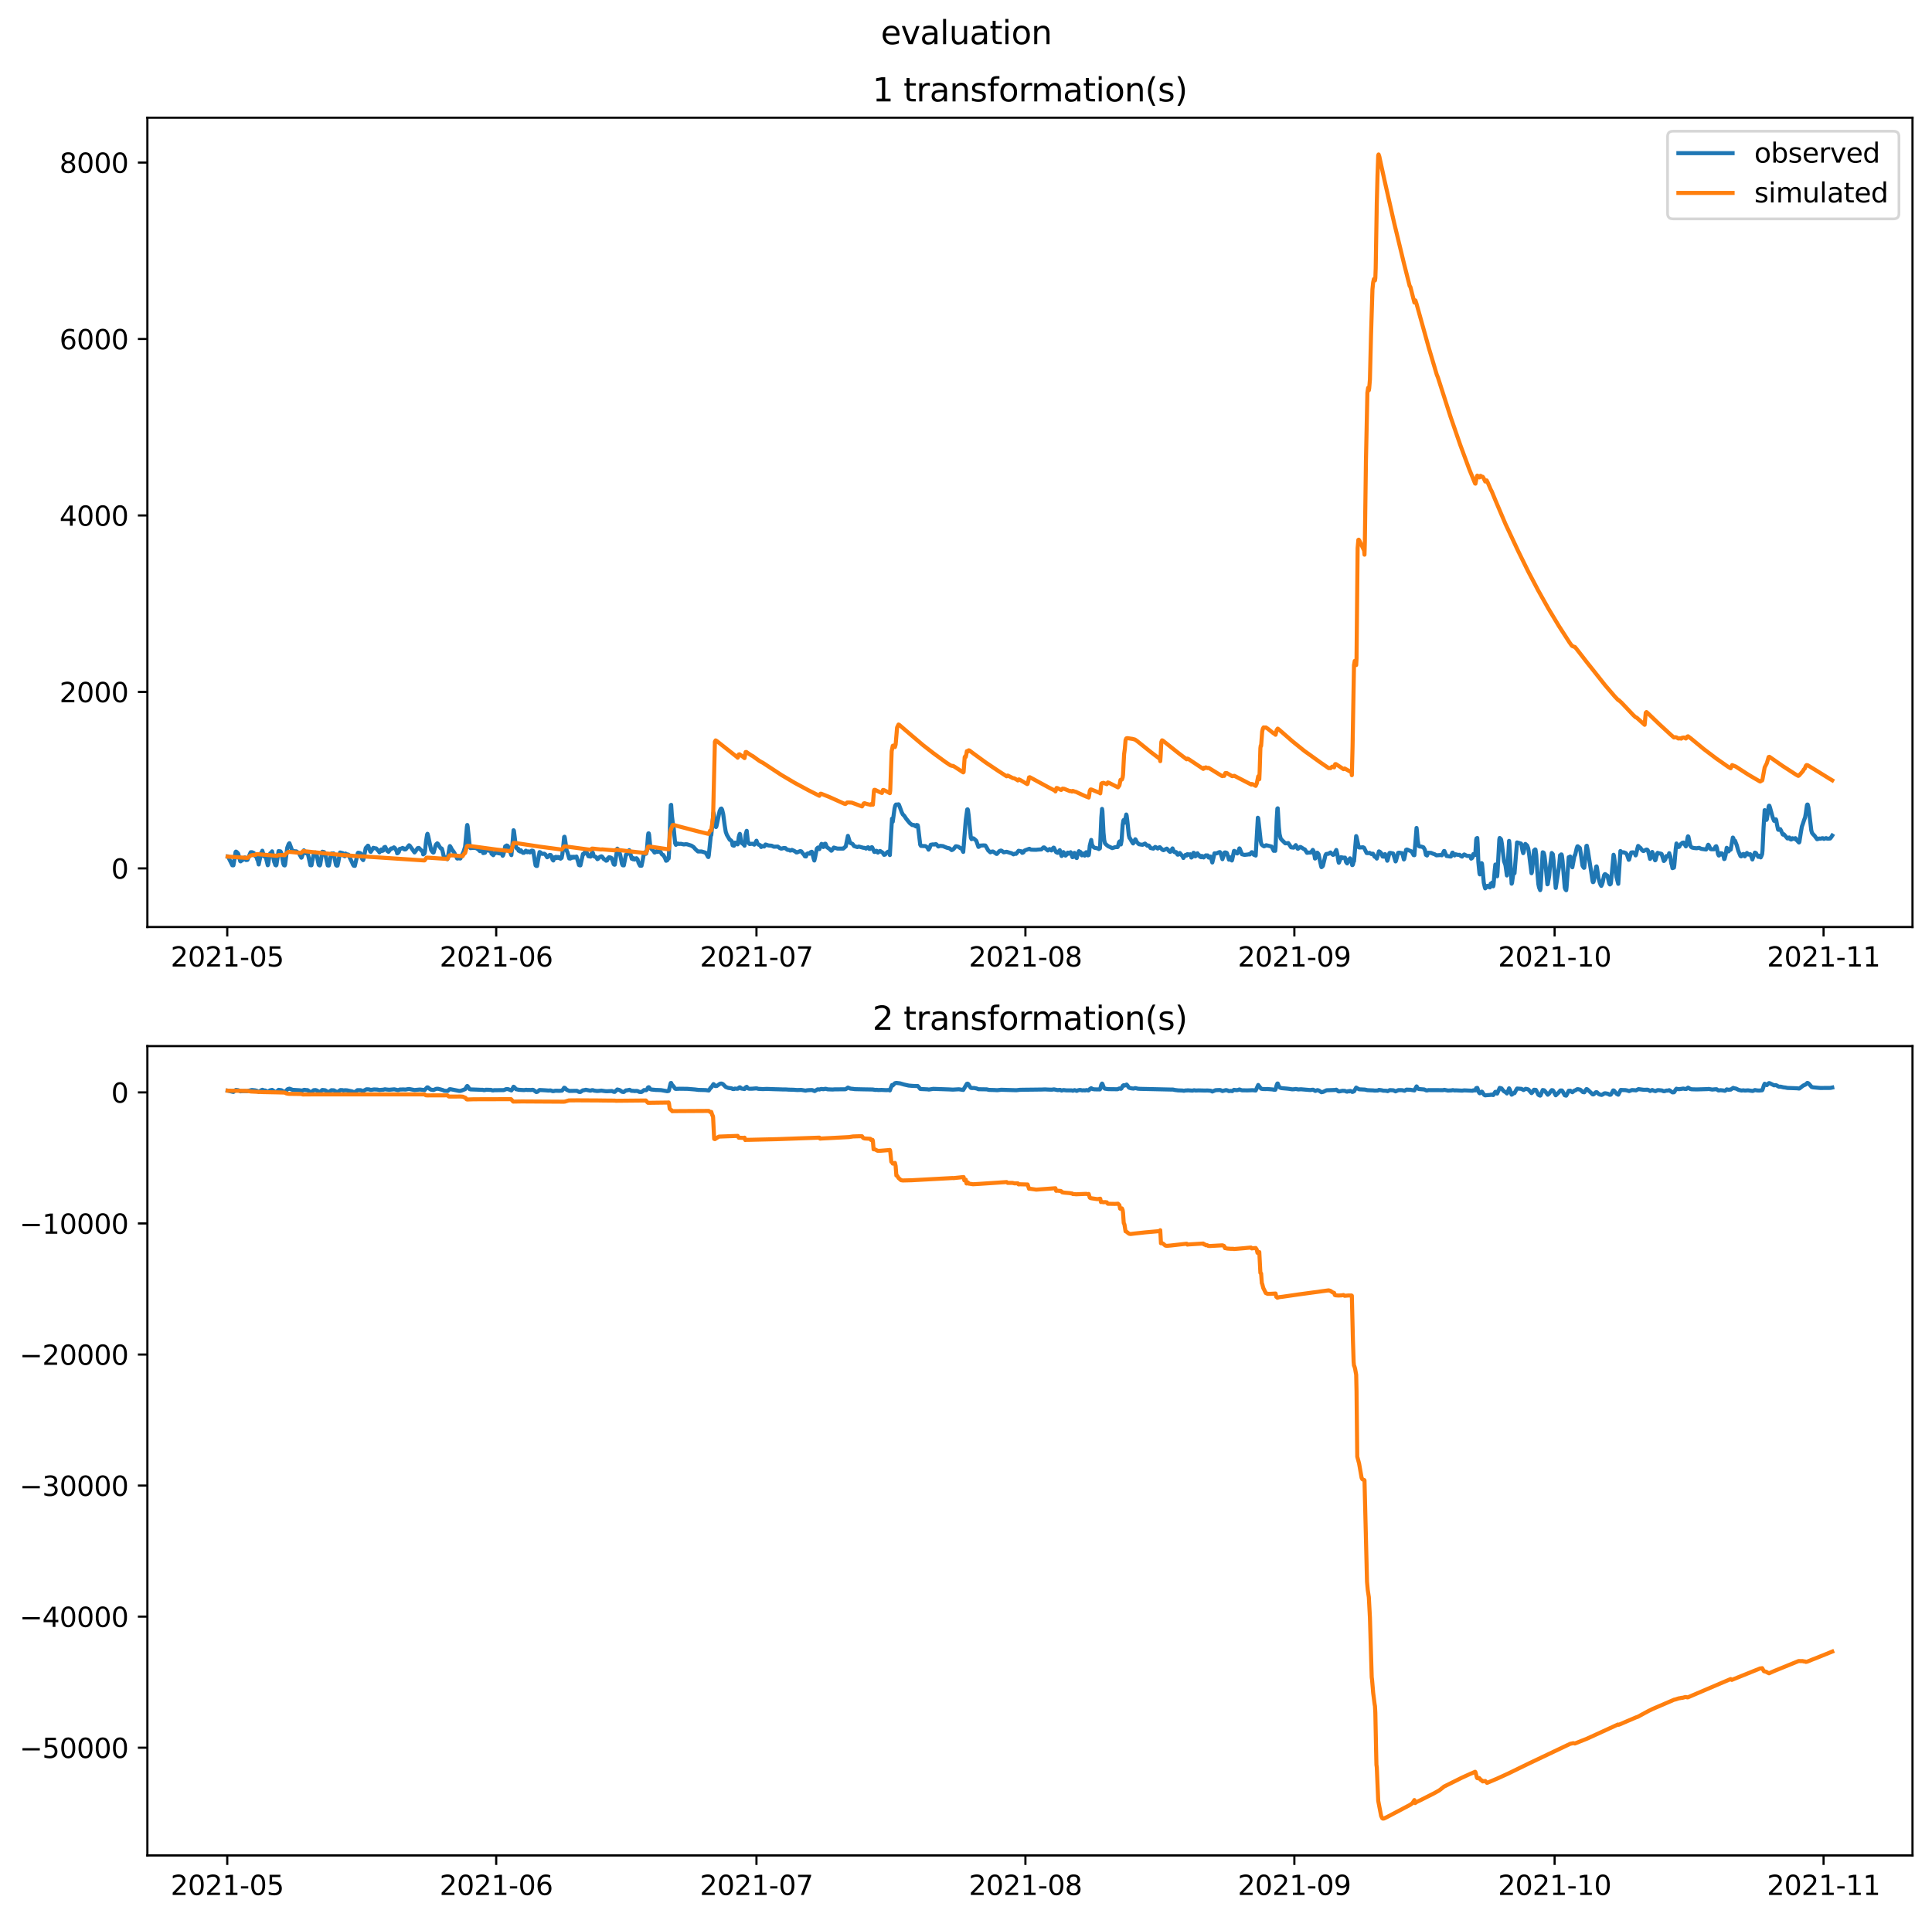 <?xml version="1.0" encoding="utf-8" standalone="no"?>
<!DOCTYPE svg PUBLIC "-//W3C//DTD SVG 1.1//EN"
  "http://www.w3.org/Graphics/SVG/1.1/DTD/svg11.dtd">
<svg xmlns:xlink="http://www.w3.org/1999/xlink" width="713.032pt" height="708.798pt" viewBox="0 0 713.032 708.798" xmlns="http://www.w3.org/2000/svg" version="1.1">
 <defs>
  <style type="text/css">*{stroke-linejoin: round; stroke-linecap: butt}</style>
 </defs>
 <g id="figure_1">
  <g id="patch_1">
   <path d="M 0 708.798 
L 713.032 708.798 
L 713.032 0 
L 0 0 
z
" style="fill: #ffffff"/>
  </g>
  <g id="axes_1">
   <g id="patch_2">
    <path d="M 54.392 342.2 
L 705.832 342.2 
L 705.832 43.44 
L 54.392 43.44 
z
" style="fill: #ffffff"/>
   </g>
   <g id="matplotlib.axis_1">
    <g id="xtick_1">
     <g id="line2d_1">
      <defs>
       <path id="m909ca196b4" d="M 0 0 
L 0 3.5 
" style="stroke: #000000; stroke-width: 0.8"/>
      </defs>
      <g>
       <use xlink:href="#m909ca196b4" x="83.87" y="342.2" style="stroke: #000000; stroke-width: 0.8"/>
      </g>
     </g>
     <g id="text_1">
      <!-- 2021-05 -->
      <g transform="translate(62.978 356.798) scale(0.1 -0.1)">
       <defs>
        <path id="DejaVuSans-32" d="M 1228 531 
L 3431 531 
L 3431 0 
L 469 0 
L 469 531 
Q 828 903 1448 1529 
Q 2069 2156 2228 2338 
Q 2531 2678 2651 2914 
Q 2772 3150 2772 3378 
Q 2772 3750 2511 3984 
Q 2250 4219 1831 4219 
Q 1534 4219 1204 4116 
Q 875 4013 500 3803 
L 500 4441 
Q 881 4594 1212 4672 
Q 1544 4750 1819 4750 
Q 2544 4750 2975 4387 
Q 3406 4025 3406 3419 
Q 3406 3131 3298 2873 
Q 3191 2616 2906 2266 
Q 2828 2175 2409 1742 
Q 1991 1309 1228 531 
z
" transform="scale(0.016)"/>
        <path id="DejaVuSans-30" d="M 2034 4250 
Q 1547 4250 1301 3770 
Q 1056 3291 1056 2328 
Q 1056 1369 1301 889 
Q 1547 409 2034 409 
Q 2525 409 2770 889 
Q 3016 1369 3016 2328 
Q 3016 3291 2770 3770 
Q 2525 4250 2034 4250 
z
M 2034 4750 
Q 2819 4750 3233 4129 
Q 3647 3509 3647 2328 
Q 3647 1150 3233 529 
Q 2819 -91 2034 -91 
Q 1250 -91 836 529 
Q 422 1150 422 2328 
Q 422 3509 836 4129 
Q 1250 4750 2034 4750 
z
" transform="scale(0.016)"/>
        <path id="DejaVuSans-31" d="M 794 531 
L 1825 531 
L 1825 4091 
L 703 3866 
L 703 4441 
L 1819 4666 
L 2450 4666 
L 2450 531 
L 3481 531 
L 3481 0 
L 794 0 
L 794 531 
z
" transform="scale(0.016)"/>
        <path id="DejaVuSans-2d" d="M 313 2009 
L 1997 2009 
L 1997 1497 
L 313 1497 
L 313 2009 
z
" transform="scale(0.016)"/>
        <path id="DejaVuSans-35" d="M 691 4666 
L 3169 4666 
L 3169 4134 
L 1269 4134 
L 1269 2991 
Q 1406 3038 1543 3061 
Q 1681 3084 1819 3084 
Q 2600 3084 3056 2656 
Q 3513 2228 3513 1497 
Q 3513 744 3044 326 
Q 2575 -91 1722 -91 
Q 1428 -91 1123 -41 
Q 819 9 494 109 
L 494 744 
Q 775 591 1075 516 
Q 1375 441 1709 441 
Q 2250 441 2565 725 
Q 2881 1009 2881 1497 
Q 2881 1984 2565 2268 
Q 2250 2553 1709 2553 
Q 1456 2553 1204 2497 
Q 953 2441 691 2322 
L 691 4666 
z
" transform="scale(0.016)"/>
       </defs>
       <use xlink:href="#DejaVuSans-32"/>
       <use xlink:href="#DejaVuSans-30" x="63.623"/>
       <use xlink:href="#DejaVuSans-32" x="127.246"/>
       <use xlink:href="#DejaVuSans-31" x="190.869"/>
       <use xlink:href="#DejaVuSans-2d" x="254.492"/>
       <use xlink:href="#DejaVuSans-30" x="290.576"/>
       <use xlink:href="#DejaVuSans-35" x="354.199"/>
      </g>
     </g>
    </g>
    <g id="xtick_2">
     <g id="line2d_2">
      <g>
       <use xlink:href="#m909ca196b4" x="183.129" y="342.2" style="stroke: #000000; stroke-width: 0.8"/>
      </g>
     </g>
     <g id="text_2">
      <!-- 2021-06 -->
      <g transform="translate(162.237 356.798) scale(0.1 -0.1)">
       <defs>
        <path id="DejaVuSans-36" d="M 2113 2584 
Q 1688 2584 1439 2293 
Q 1191 2003 1191 1497 
Q 1191 994 1439 701 
Q 1688 409 2113 409 
Q 2538 409 2786 701 
Q 3034 994 3034 1497 
Q 3034 2003 2786 2293 
Q 2538 2584 2113 2584 
z
M 3366 4563 
L 3366 3988 
Q 3128 4100 2886 4159 
Q 2644 4219 2406 4219 
Q 1781 4219 1451 3797 
Q 1122 3375 1075 2522 
Q 1259 2794 1537 2939 
Q 1816 3084 2150 3084 
Q 2853 3084 3261 2657 
Q 3669 2231 3669 1497 
Q 3669 778 3244 343 
Q 2819 -91 2113 -91 
Q 1303 -91 875 529 
Q 447 1150 447 2328 
Q 447 3434 972 4092 
Q 1497 4750 2381 4750 
Q 2619 4750 2861 4703 
Q 3103 4656 3366 4563 
z
" transform="scale(0.016)"/>
       </defs>
       <use xlink:href="#DejaVuSans-32"/>
       <use xlink:href="#DejaVuSans-30" x="63.623"/>
       <use xlink:href="#DejaVuSans-32" x="127.246"/>
       <use xlink:href="#DejaVuSans-31" x="190.869"/>
       <use xlink:href="#DejaVuSans-2d" x="254.492"/>
       <use xlink:href="#DejaVuSans-30" x="290.576"/>
       <use xlink:href="#DejaVuSans-36" x="354.199"/>
      </g>
     </g>
    </g>
    <g id="xtick_3">
     <g id="line2d_3">
      <g>
       <use xlink:href="#m909ca196b4" x="279.186" y="342.2" style="stroke: #000000; stroke-width: 0.8"/>
      </g>
     </g>
     <g id="text_3">
      <!-- 2021-07 -->
      <g transform="translate(258.294 356.798) scale(0.1 -0.1)">
       <defs>
        <path id="DejaVuSans-37" d="M 525 4666 
L 3525 4666 
L 3525 4397 
L 1831 0 
L 1172 0 
L 2766 4134 
L 525 4134 
L 525 4666 
z
" transform="scale(0.016)"/>
       </defs>
       <use xlink:href="#DejaVuSans-32"/>
       <use xlink:href="#DejaVuSans-30" x="63.623"/>
       <use xlink:href="#DejaVuSans-32" x="127.246"/>
       <use xlink:href="#DejaVuSans-31" x="190.869"/>
       <use xlink:href="#DejaVuSans-2d" x="254.492"/>
       <use xlink:href="#DejaVuSans-30" x="290.576"/>
       <use xlink:href="#DejaVuSans-37" x="354.199"/>
      </g>
     </g>
    </g>
    <g id="xtick_4">
     <g id="line2d_4">
      <g>
       <use xlink:href="#m909ca196b4" x="378.445" y="342.2" style="stroke: #000000; stroke-width: 0.8"/>
      </g>
     </g>
     <g id="text_4">
      <!-- 2021-08 -->
      <g transform="translate(357.553 356.798) scale(0.1 -0.1)">
       <defs>
        <path id="DejaVuSans-38" d="M 2034 2216 
Q 1584 2216 1326 1975 
Q 1069 1734 1069 1313 
Q 1069 891 1326 650 
Q 1584 409 2034 409 
Q 2484 409 2743 651 
Q 3003 894 3003 1313 
Q 3003 1734 2745 1975 
Q 2488 2216 2034 2216 
z
M 1403 2484 
Q 997 2584 770 2862 
Q 544 3141 544 3541 
Q 544 4100 942 4425 
Q 1341 4750 2034 4750 
Q 2731 4750 3128 4425 
Q 3525 4100 3525 3541 
Q 3525 3141 3298 2862 
Q 3072 2584 2669 2484 
Q 3125 2378 3379 2068 
Q 3634 1759 3634 1313 
Q 3634 634 3220 271 
Q 2806 -91 2034 -91 
Q 1263 -91 848 271 
Q 434 634 434 1313 
Q 434 1759 690 2068 
Q 947 2378 1403 2484 
z
M 1172 3481 
Q 1172 3119 1398 2916 
Q 1625 2713 2034 2713 
Q 2441 2713 2670 2916 
Q 2900 3119 2900 3481 
Q 2900 3844 2670 4047 
Q 2441 4250 2034 4250 
Q 1625 4250 1398 4047 
Q 1172 3844 1172 3481 
z
" transform="scale(0.016)"/>
       </defs>
       <use xlink:href="#DejaVuSans-32"/>
       <use xlink:href="#DejaVuSans-30" x="63.623"/>
       <use xlink:href="#DejaVuSans-32" x="127.246"/>
       <use xlink:href="#DejaVuSans-31" x="190.869"/>
       <use xlink:href="#DejaVuSans-2d" x="254.492"/>
       <use xlink:href="#DejaVuSans-30" x="290.576"/>
       <use xlink:href="#DejaVuSans-38" x="354.199"/>
      </g>
     </g>
    </g>
    <g id="xtick_5">
     <g id="line2d_5">
      <g>
       <use xlink:href="#m909ca196b4" x="477.703" y="342.2" style="stroke: #000000; stroke-width: 0.8"/>
      </g>
     </g>
     <g id="text_5">
      <!-- 2021-09 -->
      <g transform="translate(456.812 356.798) scale(0.1 -0.1)">
       <defs>
        <path id="DejaVuSans-39" d="M 703 97 
L 703 672 
Q 941 559 1184 500 
Q 1428 441 1663 441 
Q 2288 441 2617 861 
Q 2947 1281 2994 2138 
Q 2813 1869 2534 1725 
Q 2256 1581 1919 1581 
Q 1219 1581 811 2004 
Q 403 2428 403 3163 
Q 403 3881 828 4315 
Q 1253 4750 1959 4750 
Q 2769 4750 3195 4129 
Q 3622 3509 3622 2328 
Q 3622 1225 3098 567 
Q 2575 -91 1691 -91 
Q 1453 -91 1209 -44 
Q 966 3 703 97 
z
M 1959 2075 
Q 2384 2075 2632 2365 
Q 2881 2656 2881 3163 
Q 2881 3666 2632 3958 
Q 2384 4250 1959 4250 
Q 1534 4250 1286 3958 
Q 1038 3666 1038 3163 
Q 1038 2656 1286 2365 
Q 1534 2075 1959 2075 
z
" transform="scale(0.016)"/>
       </defs>
       <use xlink:href="#DejaVuSans-32"/>
       <use xlink:href="#DejaVuSans-30" x="63.623"/>
       <use xlink:href="#DejaVuSans-32" x="127.246"/>
       <use xlink:href="#DejaVuSans-31" x="190.869"/>
       <use xlink:href="#DejaVuSans-2d" x="254.492"/>
       <use xlink:href="#DejaVuSans-30" x="290.576"/>
       <use xlink:href="#DejaVuSans-39" x="354.199"/>
      </g>
     </g>
    </g>
    <g id="xtick_6">
     <g id="line2d_6">
      <g>
       <use xlink:href="#m909ca196b4" x="573.76" y="342.2" style="stroke: #000000; stroke-width: 0.8"/>
      </g>
     </g>
     <g id="text_6">
      <!-- 2021-10 -->
      <g transform="translate(552.869 356.798) scale(0.1 -0.1)">
       <use xlink:href="#DejaVuSans-32"/>
       <use xlink:href="#DejaVuSans-30" x="63.623"/>
       <use xlink:href="#DejaVuSans-32" x="127.246"/>
       <use xlink:href="#DejaVuSans-31" x="190.869"/>
       <use xlink:href="#DejaVuSans-2d" x="254.492"/>
       <use xlink:href="#DejaVuSans-31" x="290.576"/>
       <use xlink:href="#DejaVuSans-30" x="354.199"/>
      </g>
     </g>
    </g>
    <g id="xtick_7">
     <g id="line2d_7">
      <g>
       <use xlink:href="#m909ca196b4" x="673.019" y="342.2" style="stroke: #000000; stroke-width: 0.8"/>
      </g>
     </g>
     <g id="text_7">
      <!-- 2021-11 -->
      <g transform="translate(652.128 356.798) scale(0.1 -0.1)">
       <use xlink:href="#DejaVuSans-32"/>
       <use xlink:href="#DejaVuSans-30" x="63.623"/>
       <use xlink:href="#DejaVuSans-32" x="127.246"/>
       <use xlink:href="#DejaVuSans-31" x="190.869"/>
       <use xlink:href="#DejaVuSans-2d" x="254.492"/>
       <use xlink:href="#DejaVuSans-31" x="290.576"/>
       <use xlink:href="#DejaVuSans-31" x="354.199"/>
      </g>
     </g>
    </g>
   </g>
   <g id="matplotlib.axis_2">
    <g id="ytick_1">
     <g id="line2d_8">
      <defs>
       <path id="md73fc36888" d="M 0 0 
L -3.5 0 
" style="stroke: #000000; stroke-width: 0.8"/>
      </defs>
      <g>
       <use xlink:href="#md73fc36888" x="54.392" y="320.554" style="stroke: #000000; stroke-width: 0.8"/>
      </g>
     </g>
     <g id="text_8">
      <!-- 0 -->
      <g transform="translate(41.03 324.353) scale(0.1 -0.1)">
       <use xlink:href="#DejaVuSans-30"/>
      </g>
     </g>
    </g>
    <g id="ytick_2">
     <g id="line2d_9">
      <g>
       <use xlink:href="#md73fc36888" x="54.392" y="255.416" style="stroke: #000000; stroke-width: 0.8"/>
      </g>
     </g>
     <g id="text_9">
      <!-- 2000 -->
      <g transform="translate(21.942 259.215) scale(0.1 -0.1)">
       <use xlink:href="#DejaVuSans-32"/>
       <use xlink:href="#DejaVuSans-30" x="63.623"/>
       <use xlink:href="#DejaVuSans-30" x="127.246"/>
       <use xlink:href="#DejaVuSans-30" x="190.869"/>
      </g>
     </g>
    </g>
    <g id="ytick_3">
     <g id="line2d_10">
      <g>
       <use xlink:href="#md73fc36888" x="54.392" y="190.277" style="stroke: #000000; stroke-width: 0.8"/>
      </g>
     </g>
     <g id="text_10">
      <!-- 4000 -->
      <g transform="translate(21.942 194.076) scale(0.1 -0.1)">
       <defs>
        <path id="DejaVuSans-34" d="M 2419 4116 
L 825 1625 
L 2419 1625 
L 2419 4116 
z
M 2253 4666 
L 3047 4666 
L 3047 1625 
L 3713 1625 
L 3713 1100 
L 3047 1100 
L 3047 0 
L 2419 0 
L 2419 1100 
L 313 1100 
L 313 1709 
L 2253 4666 
z
" transform="scale(0.016)"/>
       </defs>
       <use xlink:href="#DejaVuSans-34"/>
       <use xlink:href="#DejaVuSans-30" x="63.623"/>
       <use xlink:href="#DejaVuSans-30" x="127.246"/>
       <use xlink:href="#DejaVuSans-30" x="190.869"/>
      </g>
     </g>
    </g>
    <g id="ytick_4">
     <g id="line2d_11">
      <g>
       <use xlink:href="#md73fc36888" x="54.392" y="125.139" style="stroke: #000000; stroke-width: 0.8"/>
      </g>
     </g>
     <g id="text_11">
      <!-- 6000 -->
      <g transform="translate(21.942 128.938) scale(0.1 -0.1)">
       <use xlink:href="#DejaVuSans-36"/>
       <use xlink:href="#DejaVuSans-30" x="63.623"/>
       <use xlink:href="#DejaVuSans-30" x="127.246"/>
       <use xlink:href="#DejaVuSans-30" x="190.869"/>
      </g>
     </g>
    </g>
    <g id="ytick_5">
     <g id="line2d_12">
      <g>
       <use xlink:href="#md73fc36888" x="54.392" y="60" style="stroke: #000000; stroke-width: 0.8"/>
      </g>
     </g>
     <g id="text_12">
      <!-- 8000 -->
      <g transform="translate(21.942 63.799) scale(0.1 -0.1)">
       <use xlink:href="#DejaVuSans-38"/>
       <use xlink:href="#DejaVuSans-30" x="63.623"/>
       <use xlink:href="#DejaVuSans-30" x="127.246"/>
       <use xlink:href="#DejaVuSans-30" x="190.869"/>
      </g>
     </g>
    </g>
   </g>
   <g id="line2d_13">
    <path d="M 84.003 316.13 
L 84.137 316.142 
L 85.204 318.329 
L 85.737 319.419 
L 86.138 319.43 
L 86.538 317.098 
L 86.938 314.519 
L 87.072 314.363 
L 87.338 314.505 
L 87.872 315.054 
L 88.673 317.897 
L 88.806 317.971 
L 89.073 317.395 
L 89.206 317.636 
L 89.34 317.635 
L 89.606 317.285 
L 89.74 317.276 
L 90.007 316.644 
L 90.14 316.796 
L 90.273 316.747 
L 90.407 316.531 
L 90.54 316.769 
L 90.807 317.478 
L 91.074 317.201 
L 91.207 317.444 
L 91.341 317.401 
L 91.608 316.64 
L 91.741 316.528 
L 92.008 315.793 
L 92.408 314.835 
L 92.541 314.586 
L 92.675 314.751 
L 92.942 314.569 
L 93.609 314.833 
L 94.142 315.419 
L 94.276 316.105 
L 94.543 315.889 
L 94.81 316.753 
L 94.943 317.306 
L 95.076 317.307 
L 95.477 319.109 
L 96.41 314.755 
L 96.677 314.795 
L 96.811 314.039 
L 97.478 316.12 
L 97.878 315.769 
L 98.145 316.631 
L 98.812 319.397 
L 98.945 319.138 
L 99.346 316.562 
L 99.479 316.345 
L 99.746 314.963 
L 100.146 315.017 
L 100.413 314.265 
L 101.213 318.245 
L 101.347 318.465 
L 101.614 319.316 
L 101.88 319.452 
L 102.014 319.312 
L 102.814 314.178 
L 103.215 314.258 
L 103.481 314.26 
L 103.748 314.659 
L 104.015 315.86 
L 104.549 318.802 
L 104.815 319.387 
L 105.082 319.469 
L 105.216 319.16 
L 106.016 312.94 
L 106.55 311.52 
L 106.817 311.262 
L 107.884 314.129 
L 108.151 314.21 
L 108.951 314.229 
L 109.085 314.313 
L 109.351 314.262 
L 109.618 314.44 
L 109.885 314.632 
L 110.152 314.791 
L 110.285 314.866 
L 111.219 316.615 
L 111.353 316.505 
L 112.153 313.903 
L 112.954 314.993 
L 113.22 314.662 
L 113.487 314.838 
L 113.621 315.179 
L 114.555 319.394 
L 114.955 319.42 
L 115.222 317.874 
L 115.488 316.724 
L 115.889 314.902 
L 116.156 315.216 
L 116.289 314.72 
L 116.422 314.683 
L 116.823 315.234 
L 117.356 318.017 
L 117.623 319.25 
L 117.89 319.446 
L 118.023 319.464 
L 118.157 319.23 
L 118.957 314.407 
L 119.624 314.553 
L 120.024 315.259 
L 120.958 319.465 
L 121.359 319.5 
L 121.625 318.331 
L 122.159 315.364 
L 122.426 315.031 
L 122.693 315.103 
L 123.093 315.017 
L 123.226 315.323 
L 123.76 318.153 
L 124.027 319.348 
L 124.294 319.55 
L 124.561 319.514 
L 124.827 318.378 
L 125.494 314.696 
L 125.761 314.724 
L 126.161 315.245 
L 126.428 314.901 
L 126.562 315.733 
L 126.962 315.812 
L 127.229 316.09 
L 127.362 315.145 
L 127.496 315.076 
L 127.896 315.343 
L 128.029 315.356 
L 128.296 315.703 
L 128.563 315.46 
L 128.696 315.62 
L 129.23 316.9 
L 130.03 318.544 
L 130.297 319.219 
L 130.564 319.577 
L 130.964 319.634 
L 131.231 318.454 
L 132.032 314.96 
L 132.165 314.781 
L 132.832 314.892 
L 133.099 315.026 
L 133.366 316.04 
L 133.633 317.023 
L 134.033 317.505 
L 134.166 317.115 
L 134.967 313.112 
L 135.234 312.732 
L 135.5 312.598 
L 135.767 312.179 
L 135.901 312.228 
L 136.167 312.993 
L 136.701 314.386 
L 136.834 314.454 
L 137.768 312.97 
L 138.569 313.16 
L 138.836 313.182 
L 139.369 313.746 
L 139.503 313.98 
L 139.636 313.969 
L 140.036 314.639 
L 140.57 313.891 
L 140.703 313.574 
L 140.837 313.595 
L 140.97 314.138 
L 141.237 313.857 
L 141.37 314.007 
L 141.504 313.885 
L 141.771 312.784 
L 141.904 312.872 
L 142.171 312.627 
L 142.971 314.179 
L 143.105 314.199 
L 143.372 314.443 
L 144.172 313.36 
L 144.439 313.177 
L 144.706 313.253 
L 144.973 313.053 
L 145.239 312.987 
L 145.373 312.795 
L 145.506 312.848 
L 145.773 313.154 
L 145.907 313.288 
L 146.307 314.093 
L 146.44 314.185 
L 146.574 314.991 
L 146.84 314.898 
L 147.107 314.583 
L 147.241 314.364 
L 147.507 313.372 
L 147.774 313.298 
L 148.041 313.248 
L 148.308 313.226 
L 148.575 312.995 
L 148.842 313.175 
L 148.975 313.165 
L 149.242 313.548 
L 149.642 313.544 
L 149.775 313.495 
L 150.976 312.022 
L 151.243 312.225 
L 152.977 314.664 
L 153.378 314.184 
L 154.045 313.215 
L 154.178 313.064 
L 154.445 313.09 
L 154.578 312.992 
L 155.379 313.802 
L 155.779 314.252 
L 155.912 314.292 
L 156.046 314.5 
L 156.179 315.388 
L 156.446 315.201 
L 156.58 315.135 
L 156.713 314.825 
L 156.846 314.172 
L 157.247 310.504 
L 157.647 308.023 
L 157.78 307.793 
L 158.047 308.696 
L 159.114 313.76 
L 159.648 314.55 
L 159.781 314.525 
L 159.915 314.719 
L 160.048 314.651 
L 160.448 313.218 
L 160.715 312.221 
L 160.982 311.667 
L 161.382 311.309 
L 161.649 311.533 
L 162.049 312.263 
L 162.583 313.069 
L 162.85 313.309 
L 162.983 313.196 
L 163.117 313.366 
L 163.517 314.95 
L 163.784 316.252 
L 164.184 316.73 
L 164.451 316.507 
L 164.718 316.971 
L 164.851 316.814 
L 165.118 317.162 
L 165.251 316.859 
L 165.918 312.655 
L 166.052 312.319 
L 166.319 312.681 
L 166.719 313.483 
L 167.653 314.759 
L 168.72 316.894 
L 168.853 316.934 
L 169.254 316.814 
L 169.387 316.768 
L 169.521 316.567 
L 169.787 316.921 
L 169.921 316.884 
L 171.121 314.295 
L 171.655 312.562 
L 171.922 309.799 
L 172.322 305.192 
L 172.456 304.531 
L 172.589 305.073 
L 173.389 312.702 
L 173.656 313.083 
L 174.057 313.024 
L 174.457 312.975 
L 175.657 313.029 
L 176.458 313.52 
L 177.125 314.199 
L 178.192 314.056 
L 178.326 314.916 
L 178.993 314.782 
L 179.126 313.908 
L 180.46 313.969 
L 180.994 314.259 
L 181.127 314.179 
L 181.261 314.279 
L 181.394 315.128 
L 181.794 315.452 
L 182.061 315.68 
L 182.195 314.949 
L 182.595 315.041 
L 182.862 314.97 
L 183.129 314.714 
L 183.395 314.55 
L 183.529 314.487 
L 183.662 314.576 
L 183.929 314.996 
L 184.196 314.929 
L 184.463 315.062 
L 184.73 314.962 
L 185.263 315.312 
L 185.53 315.908 
L 185.663 315.752 
L 186.064 314.358 
L 186.464 312.407 
L 186.731 312.421 
L 186.998 312.097 
L 187.264 312.319 
L 187.398 312.26 
L 187.665 312.83 
L 188.732 315.665 
L 188.999 313.208 
L 189.532 306.477 
L 189.666 306.661 
L 189.933 308.773 
L 190.333 312.095 
L 190.6 313.044 
L 190.867 313.292 
L 191.267 313.32 
L 191.4 314.023 
L 192.067 314.366 
L 192.201 313.859 
L 193.001 314.819 
L 193.401 314.81 
L 194.068 314.029 
L 194.202 314.094 
L 194.602 314.598 
L 194.869 314.392 
L 195.136 314.281 
L 195.269 314.366 
L 195.536 314.664 
L 195.803 314.591 
L 196.203 314.016 
L 196.47 314.019 
L 196.737 314.112 
L 196.87 314.469 
L 197.404 317.985 
L 197.671 319.457 
L 197.937 319.652 
L 198.204 319.662 
L 198.604 317.349 
L 199.138 314.54 
L 199.405 314.624 
L 199.805 315.013 
L 200.072 315.202 
L 200.872 315.141 
L 201.273 315.41 
L 201.94 316.46 
L 202.073 316.422 
L 202.874 315.595 
L 203.14 315.585 
L 203.274 315.645 
L 203.407 315.854 
L 203.941 317.364 
L 204.208 317.646 
L 204.475 316.867 
L 204.608 316.462 
L 204.875 316.775 
L 205.142 316.292 
L 205.408 316.763 
L 205.675 316.353 
L 205.809 316.643 
L 205.942 316.623 
L 206.076 316.353 
L 206.209 316.468 
L 206.342 316.767 
L 206.609 316.558 
L 206.876 316.977 
L 207.143 316.285 
L 207.276 316.698 
L 207.543 315.311 
L 207.81 313.066 
L 208.21 308.958 
L 208.344 308.872 
L 208.477 309.393 
L 209.144 314.075 
L 209.411 314.567 
L 210.078 316.893 
L 210.345 316.769 
L 210.478 316.939 
L 210.745 316.276 
L 211.012 316.683 
L 211.145 316.579 
L 211.279 316.292 
L 211.545 316.6 
L 211.812 316.264 
L 211.946 316.569 
L 212.079 316.531 
L 212.213 316.298 
L 212.346 316.298 
L 212.479 316.532 
L 212.746 316.182 
L 213.28 317.899 
L 213.68 319.316 
L 213.947 319.435 
L 214.214 319.443 
L 215.148 315.254 
L 215.414 315.337 
L 216.215 313.992 
L 216.482 314.594 
L 217.149 316.069 
L 217.682 316.155 
L 217.949 316.215 
L 218.083 315.928 
L 218.35 315.015 
L 218.616 314.768 
L 218.75 314.742 
L 218.883 315.07 
L 219.15 316.061 
L 219.417 316.181 
L 219.95 316.35 
L 220.484 317.158 
L 220.751 317.001 
L 221.418 316.301 
L 221.952 316.092 
L 222.218 316.232 
L 222.886 317.147 
L 223.286 317.295 
L 223.686 317.724 
L 223.953 317.663 
L 224.086 317.57 
L 224.353 316.819 
L 224.486 316.79 
L 224.753 316.452 
L 224.887 316.488 
L 225.02 316.678 
L 225.287 316.513 
L 225.42 316.83 
L 225.687 316.743 
L 226.221 318.136 
L 226.488 319.018 
L 226.754 319.206 
L 226.888 319.185 
L 227.822 313.268 
L 228.355 313.87 
L 228.889 315.487 
L 229.556 318.9 
L 229.823 319.417 
L 230.223 319.455 
L 230.89 316.133 
L 231.024 315.496 
L 231.157 315.643 
L 231.824 314.619 
L 232.224 313.835 
L 232.358 314.095 
L 232.758 315.528 
L 233.158 317.002 
L 233.425 316.592 
L 233.692 317.214 
L 233.959 316.839 
L 234.226 317.292 
L 234.359 317.005 
L 234.626 316.988 
L 234.893 316.805 
L 235.159 317.083 
L 235.293 317.196 
L 235.693 318.579 
L 236.227 319.569 
L 236.76 319.584 
L 237.161 317.678 
L 237.694 314.741 
L 237.828 314.828 
L 237.961 314.62 
L 238.361 315.168 
L 238.495 315.075 
L 238.628 314.554 
L 238.762 313.55 
L 239.162 308.388 
L 239.295 307.644 
L 239.429 307.629 
L 239.562 308.171 
L 239.962 312.24 
L 240.229 313.181 
L 240.896 313.812 
L 241.163 314.121 
L 241.563 314.707 
L 241.83 314.641 
L 242.364 314.183 
L 242.764 314.488 
L 243.031 314.259 
L 243.164 314.353 
L 243.431 314.074 
L 243.698 314.39 
L 243.831 314.544 
L 244.232 315.313 
L 244.632 315.617 
L 244.765 315.596 
L 245.432 316.734 
L 245.832 317.746 
L 246.233 317.583 
L 246.366 317.331 
L 246.633 316.651 
L 246.766 316.915 
L 246.9 315.068 
L 247.433 299.917 
L 247.567 297.233 
L 247.7 297.1 
L 247.967 301.115 
L 248.367 304.27 
L 248.634 305.713 
L 249.168 311.264 
L 249.435 311.854 
L 250.102 311.364 
L 250.502 311.536 
L 251.302 311.482 
L 252.37 311.726 
L 253.037 311.635 
L 253.57 311.664 
L 255.171 312.171 
L 255.972 312.683 
L 256.772 313.585 
L 257.573 314.309 
L 258.907 314.315 
L 260.374 314.747 
L 260.775 315.326 
L 261.308 316.311 
L 261.442 316.381 
L 261.575 315.807 
L 262.376 308.1 
L 262.509 308.273 
L 263.31 300.004 
L 263.443 300.426 
L 263.977 304.704 
L 264.11 304.839 
L 264.243 305.299 
L 264.377 305.109 
L 264.644 303.97 
L 265.578 299.432 
L 265.978 298.579 
L 266.245 298.462 
L 266.511 298.91 
L 266.912 300.571 
L 267.445 304.573 
L 267.846 307.04 
L 268.246 308.163 
L 269.313 309.981 
L 269.713 310.177 
L 270.114 310.635 
L 270.38 312.027 
L 270.781 312.183 
L 270.914 312.18 
L 271.181 311.07 
L 271.715 311.08 
L 272.248 311.689 
L 272.382 311.286 
L 272.648 309.049 
L 272.915 308.063 
L 273.049 307.81 
L 273.182 308.213 
L 273.449 310.348 
L 273.716 311.172 
L 274.116 311.452 
L 274.65 311.958 
L 274.783 312.183 
L 275.183 308.105 
L 275.583 306.694 
L 275.984 310.382 
L 276.251 311.151 
L 276.651 311.567 
L 277.318 311.484 
L 277.718 311.46 
L 278.385 311.8 
L 279.186 310.349 
L 279.452 311.047 
L 279.719 311.578 
L 280.12 311.888 
L 280.52 311.973 
L 280.92 312.675 
L 281.187 312.317 
L 281.854 312.379 
L 281.987 312.493 
L 282.121 312.397 
L 282.521 311.744 
L 282.921 311.861 
L 283.588 312.095 
L 284.789 312.188 
L 285.589 312.559 
L 287.057 312.506 
L 287.324 312.703 
L 287.724 313.028 
L 288.258 313.263 
L 288.658 313.216 
L 289.192 313.043 
L 289.859 313.071 
L 290.259 313.447 
L 290.659 313.726 
L 291.193 313.733 
L 291.593 313.984 
L 291.993 313.935 
L 292.26 313.724 
L 292.927 314.009 
L 293.327 314.231 
L 293.594 314.394 
L 293.861 314.652 
L 294.261 314.649 
L 294.661 314.425 
L 295.062 314.3 
L 295.329 314.175 
L 295.729 314.274 
L 296.396 315.169 
L 296.663 315.401 
L 297.063 316.087 
L 297.463 316.156 
L 297.863 315.166 
L 298.264 314.989 
L 298.797 315.149 
L 298.931 315.026 
L 299.197 314.572 
L 299.598 314.414 
L 299.731 314.643 
L 300.265 316.831 
L 300.532 317.656 
L 300.798 316.631 
L 301.466 313.258 
L 301.866 312.873 
L 302.133 312.921 
L 302.266 313.025 
L 302.399 313.44 
L 302.666 312.686 
L 303.2 311.513 
L 303.467 312.297 
L 303.867 312.678 
L 304 312.387 
L 304.267 311.559 
L 304.534 311.448 
L 304.667 311.462 
L 305.201 312.738 
L 306.135 313.383 
L 306.802 314.039 
L 306.935 313.984 
L 307.736 312.871 
L 309.07 313.253 
L 311.205 313.248 
L 312.139 312.45 
L 312.939 308.554 
L 313.739 311.128 
L 314.673 311.55 
L 315.207 312.324 
L 316.408 312.702 
L 316.941 312.493 
L 318.676 312.964 
L 319.076 312.974 
L 319.476 313.161 
L 319.61 313.246 
L 320.143 312.844 
L 320.41 312.759 
L 320.81 313.359 
L 321.077 313.386 
L 321.477 312.915 
L 321.744 312.719 
L 321.878 312.793 
L 322.278 313.618 
L 322.678 314.484 
L 322.812 314.489 
L 323.345 314.086 
L 323.479 314.064 
L 323.612 314.159 
L 323.879 314.652 
L 324.012 314.73 
L 324.679 314.174 
L 324.813 314.133 
L 325.747 314.74 
L 326.28 315.556 
L 326.68 315.451 
L 327.081 314.912 
L 327.748 314.392 
L 328.015 314.592 
L 328.281 315.007 
L 328.415 315.643 
L 328.815 308.55 
L 329.215 302.197 
L 329.349 303.28 
L 329.482 303.33 
L 330.149 298.422 
L 330.416 297.385 
L 330.683 296.983 
L 331.083 297.014 
L 331.483 296.935 
L 331.617 296.904 
L 331.75 297.02 
L 332.417 298.807 
L 332.817 299.896 
L 333.218 300.664 
L 333.751 301.179 
L 334.418 302.202 
L 335.753 303.838 
L 336.153 304.153 
L 336.686 304.554 
L 337.087 304.532 
L 337.22 304.513 
L 337.487 304.776 
L 337.62 304.735 
L 338.021 305.076 
L 338.287 304.519 
L 338.688 304.625 
L 338.821 305.128 
L 339.621 311.832 
L 339.888 312.252 
L 340.822 312.311 
L 341.489 312.313 
L 341.889 312.551 
L 342.29 312.909 
L 342.69 313.647 
L 343.09 313.021 
L 343.49 311.851 
L 344.291 311.698 
L 344.825 311.757 
L 345.091 311.67 
L 345.358 311.577 
L 345.625 311.731 
L 346.292 312.471 
L 346.559 312.402 
L 346.959 312.23 
L 348.026 312.342 
L 348.827 312.69 
L 349.627 312.985 
L 350.428 313.147 
L 351.228 313.812 
L 351.629 313.645 
L 352.029 313.288 
L 352.696 312.417 
L 352.963 312.394 
L 353.763 312.593 
L 354.43 313.103 
L 354.697 313.091 
L 354.964 313.357 
L 355.498 314.477 
L 356.165 305.995 
L 356.431 302.776 
L 356.965 298.821 
L 357.099 298.745 
L 357.232 299.006 
L 357.499 301.038 
L 358.299 309.234 
L 358.566 309.772 
L 358.833 309.621 
L 359.1 309.438 
L 359.367 309.522 
L 360.3 310.341 
L 361.101 312.625 
L 361.368 312.535 
L 361.768 312.145 
L 363.102 312.063 
L 363.369 312.11 
L 363.636 312.104 
L 364.036 312.691 
L 364.703 313.91 
L 365.504 314.629 
L 366.037 314.387 
L 366.304 314.309 
L 366.571 314.369 
L 367.772 315.22 
L 367.905 315.215 
L 368.839 314.176 
L 369.372 313.976 
L 369.639 314.034 
L 370.44 314.626 
L 371.507 314.43 
L 372.975 314.879 
L 373.241 314.914 
L 374.042 315.386 
L 374.309 315.192 
L 374.576 315.136 
L 374.976 315.195 
L 375.243 314.91 
L 375.91 314.058 
L 376.844 314.223 
L 376.977 314.32 
L 377.244 314.816 
L 377.511 314.767 
L 377.777 314.553 
L 378.044 314.028 
L 378.578 313.795 
L 379.912 313.316 
L 380.446 313.648 
L 381.113 313.673 
L 382.447 313.699 
L 382.847 313.638 
L 383.648 313.581 
L 384.315 313.554 
L 384.848 313.078 
L 385.115 312.824 
L 385.382 312.834 
L 386.716 313.947 
L 387.116 313.588 
L 387.383 313.42 
L 388.05 313.944 
L 388.45 313.304 
L 388.851 312.901 
L 388.984 312.965 
L 389.384 313.859 
L 389.785 314.562 
L 390.318 314.817 
L 391.119 313.822 
L 391.386 314.808 
L 391.786 315.989 
L 391.919 315.928 
L 392.453 314.544 
L 392.853 315.022 
L 393.253 315.836 
L 393.387 315.713 
L 393.654 315.454 
L 393.787 315.38 
L 394.054 314.742 
L 394.321 314.88 
L 394.721 315.111 
L 395.121 314.586 
L 395.655 315.984 
L 395.788 316.411 
L 395.922 316.401 
L 396.455 314.872 
L 396.589 314.849 
L 397.256 316.68 
L 397.389 316.741 
L 397.656 315.625 
L 397.789 315.464 
L 398.19 314.195 
L 398.323 314.384 
L 398.723 314.491 
L 398.857 314.67 
L 399.257 315.741 
L 399.791 315.067 
L 400.057 315.181 
L 400.324 315.848 
L 400.591 315.27 
L 400.858 314.594 
L 400.991 314.6 
L 401.525 315.755 
L 401.792 315.639 
L 401.925 314.972 
L 402.192 312.223 
L 402.726 310.061 
L 402.992 311.712 
L 403.393 312.52 
L 403.926 312.949 
L 404.327 313.014 
L 405.394 313.25 
L 405.527 313.426 
L 405.794 313.243 
L 405.928 313.171 
L 406.061 311.339 
L 406.461 301.725 
L 406.728 298.605 
L 406.861 299.431 
L 407.262 307.381 
L 407.528 310.105 
L 407.795 311.27 
L 408.196 311.719 
L 408.596 312.069 
L 409.129 312.454 
L 409.53 312.608 
L 410.464 313.075 
L 411.664 312.709 
L 412.465 312.698 
L 412.598 312.466 
L 412.998 310.856 
L 413.265 310.57 
L 413.399 310.724 
L 413.665 311.725 
L 413.932 310.327 
L 414.332 304.496 
L 414.599 302.899 
L 414.733 302.686 
L 414.866 303.679 
L 415 303.713 
L 415.266 302.643 
L 415.667 300.671 
L 415.8 301.031 
L 416.067 303.129 
L 416.601 308.302 
L 416.867 309.319 
L 417.001 309.395 
L 417.935 311.036 
L 418.201 311.358 
L 419.002 309.81 
L 419.135 309.954 
L 419.536 310.816 
L 420.336 311.633 
L 420.87 311.735 
L 421.67 311.849 
L 422.337 311.512 
L 422.604 311.401 
L 423.405 312.185 
L 423.938 312.111 
L 424.205 312.369 
L 424.605 313.029 
L 425.673 313.265 
L 426.34 312.64 
L 426.606 312.753 
L 427.274 313.23 
L 427.941 312.739 
L 428.074 312.756 
L 429.008 313.683 
L 429.408 313.851 
L 429.675 313.687 
L 430.075 313.545 
L 430.609 313.261 
L 431.142 313.762 
L 431.409 314.154 
L 431.543 314.159 
L 431.81 314.468 
L 431.943 314.437 
L 432.743 313.187 
L 433.144 314.046 
L 433.41 314.536 
L 433.677 314.615 
L 434.078 314.547 
L 434.344 315.11 
L 434.611 315.489 
L 434.878 315.466 
L 435.412 314.869 
L 436.479 316.131 
L 436.746 316.721 
L 437.013 316.275 
L 437.279 315.835 
L 437.413 315.855 
L 437.546 315.571 
L 437.68 315.58 
L 437.947 315.822 
L 438.08 315.673 
L 438.213 315.306 
L 438.347 315.296 
L 438.747 315.534 
L 439.014 315.45 
L 439.281 315.352 
L 439.547 316.097 
L 439.681 316.558 
L 439.948 316.355 
L 440.215 315.824 
L 440.481 314.807 
L 440.615 314.829 
L 440.882 315.421 
L 441.148 316.11 
L 441.415 315.767 
L 441.549 315.842 
L 441.682 315.591 
L 441.949 314.981 
L 442.216 315.528 
L 442.483 315.576 
L 442.883 316.271 
L 443.15 316.167 
L 443.283 316.44 
L 443.416 316.388 
L 443.55 315.95 
L 443.95 316.416 
L 444.083 316.406 
L 444.217 316.53 
L 444.35 316.449 
L 444.617 316.002 
L 444.884 315.946 
L 445.017 315.751 
L 445.284 315.771 
L 445.418 316.015 
L 445.551 316 
L 445.684 315.767 
L 445.818 315.934 
L 446.085 316.569 
L 446.218 316.33 
L 446.752 316.192 
L 446.885 316.479 
L 447.419 318.378 
L 447.819 316.76 
L 448.219 314.996 
L 448.62 315.007 
L 449.02 315.013 
L 449.82 314.628 
L 450.22 314.545 
L 450.354 314.651 
L 451.154 317.164 
L 451.421 316.382 
L 451.955 314.693 
L 452.222 314.656 
L 452.622 314.78 
L 452.755 314.852 
L 452.889 315.117 
L 453.556 317.338 
L 453.689 317.143 
L 453.956 316.452 
L 454.089 316.839 
L 454.223 316.704 
L 454.356 316.974 
L 454.623 317.648 
L 454.756 317.361 
L 455.424 314.131 
L 455.557 314.096 
L 456.224 314.862 
L 456.624 315.054 
L 456.758 314.922 
L 457.425 313.174 
L 457.558 313.318 
L 458.359 315.344 
L 459.293 315.573 
L 460.627 315.424 
L 460.893 315.335 
L 461.16 315.414 
L 461.294 315.404 
L 461.694 314.86 
L 461.961 314.582 
L 462.094 314.597 
L 462.761 315.534 
L 463.295 315.589 
L 463.428 315.825 
L 464.229 301.865 
L 464.362 302.074 
L 464.629 304.407 
L 465.296 310.632 
L 465.563 311.67 
L 465.963 312.069 
L 466.497 312.411 
L 466.897 312.263 
L 467.297 312.011 
L 469.298 312.492 
L 470.099 314.075 
L 470.366 313.936 
L 470.633 314.082 
L 470.766 312.784 
L 471.166 302.856 
L 471.433 298.511 
L 471.566 298.384 
L 471.967 305.214 
L 472.234 307.874 
L 472.634 309.503 
L 473.034 310.02 
L 474.368 311.31 
L 475.302 311.256 
L 475.435 311.21 
L 475.702 311.575 
L 476.503 312.787 
L 477.437 312.906 
L 478.237 311.97 
L 478.904 313.278 
L 479.038 313.321 
L 479.838 312.642 
L 480.105 312.714 
L 481.172 313.399 
L 481.572 313.565 
L 482.373 314.81 
L 482.773 314.751 
L 483.173 314.707 
L 483.84 314.703 
L 484.107 314.304 
L 484.507 313.732 
L 484.774 314.162 
L 485.175 316.011 
L 485.308 316.92 
L 485.441 316.876 
L 485.708 316.415 
L 486.108 314.76 
L 486.242 314.811 
L 486.642 315.341 
L 487.176 317.871 
L 487.576 319.689 
L 487.709 320.111 
L 487.976 319.905 
L 488.243 319.617 
L 488.643 317.953 
L 489.177 315.675 
L 489.444 315.255 
L 490.111 315.154 
L 490.244 315.194 
L 491.045 314.686 
L 491.578 315.248 
L 491.979 315.573 
L 492.245 315.474 
L 492.512 315.075 
L 493.179 313.759 
L 493.58 315.399 
L 493.98 318.01 
L 494.113 318.477 
L 494.513 317.572 
L 494.647 316.951 
L 494.78 317.018 
L 494.914 316.421 
L 495.18 316.837 
L 495.314 316.515 
L 495.447 316.51 
L 495.714 316.638 
L 496.381 316.583 
L 496.781 318.225 
L 497.182 318.729 
L 497.582 317.349 
L 497.849 317.794 
L 497.982 318.002 
L 498.249 316.838 
L 498.783 317.808 
L 499.049 319.349 
L 499.183 319.327 
L 499.316 319.131 
L 499.583 317.931 
L 499.717 317.9 
L 500.517 308.64 
L 500.65 308.954 
L 501.451 312.767 
L 501.718 312.864 
L 503.052 312.766 
L 503.452 312.976 
L 503.852 313.827 
L 504.386 314.895 
L 504.92 314.941 
L 505.453 314.815 
L 506.12 315.256 
L 506.654 315.119 
L 506.787 315.25 
L 507.188 316.057 
L 507.321 316.098 
L 507.454 316.339 
L 507.721 316.24 
L 507.855 316.354 
L 508.122 316.939 
L 508.655 315.231 
L 508.922 314.275 
L 509.322 314.499 
L 509.589 314.766 
L 509.856 315.119 
L 510.256 316.173 
L 510.656 316.225 
L 511.057 315.341 
L 511.19 315.293 
L 511.457 315.9 
L 511.99 317.734 
L 512.124 317.48 
L 512.791 314.89 
L 513.058 314.823 
L 514.125 315.045 
L 514.392 315.789 
L 515.059 317.993 
L 515.192 317.769 
L 515.993 314.837 
L 516.393 314.739 
L 516.793 314.844 
L 517.06 314.896 
L 517.46 314.936 
L 517.727 315.723 
L 518.127 317.259 
L 518.261 317.042 
L 518.661 315.121 
L 518.928 313.716 
L 519.195 313.591 
L 519.462 313.66 
L 520.129 313.968 
L 520.929 314.28 
L 521.73 315.661 
L 521.996 315.695 
L 522.797 305.632 
L 522.93 306.606 
L 523.197 310.126 
L 523.464 311.757 
L 523.731 312.366 
L 523.998 312.503 
L 524.531 312.509 
L 525.332 312.781 
L 525.732 313.437 
L 525.865 313.722 
L 526.266 315.563 
L 526.666 315.805 
L 526.933 315.095 
L 527.066 314.78 
L 528.133 314.832 
L 528.8 315.121 
L 529.468 315.337 
L 530.135 315.74 
L 531.736 315.62 
L 532.136 315.719 
L 532.403 315.25 
L 532.936 314.138 
L 533.07 314.144 
L 533.47 315.107 
L 533.87 315.973 
L 534.137 315.983 
L 534.937 316.142 
L 535.471 316.178 
L 536.005 314.767 
L 536.138 314.746 
L 536.805 315.79 
L 536.939 315.673 
L 537.205 315.347 
L 538.139 315.585 
L 538.673 315.536 
L 539.207 316.041 
L 539.607 316.205 
L 539.874 315.828 
L 540.407 315.415 
L 541.475 315.976 
L 542.008 315.948 
L 542.409 315.954 
L 542.542 316.164 
L 542.675 316.146 
L 542.942 316.955 
L 543.209 316.801 
L 543.476 316.442 
L 543.743 315.286 
L 544.143 315.31 
L 544.276 315.387 
L 544.41 315.632 
L 544.543 314.319 
L 544.81 310.007 
L 544.943 309.483 
L 545.21 309.34 
L 545.344 311.319 
L 545.61 318.258 
L 546.011 322.29 
L 546.144 322.772 
L 546.411 320.962 
L 546.811 318.606 
L 546.945 318.843 
L 547.211 321.454 
L 547.612 325.86 
L 548.012 327.583 
L 548.145 327.944 
L 548.279 327.541 
L 548.679 327.388 
L 548.946 326.995 
L 549.079 327.439 
L 549.213 327.448 
L 549.479 327.073 
L 549.88 327.581 
L 550.146 326.209 
L 550.413 326.723 
L 550.547 326.761 
L 550.68 325.807 
L 551.08 327.168 
L 551.214 326.616 
L 551.614 321.619 
L 551.881 319.143 
L 552.014 319.127 
L 552.548 323.464 
L 552.681 322.01 
L 553.348 309.866 
L 553.482 309.335 
L 553.882 309.685 
L 554.015 309.959 
L 554.282 311.451 
L 555.083 317.896 
L 555.616 319.387 
L 556.15 323.181 
L 556.55 317.485 
L 556.95 310.408 
L 557.084 311.458 
L 557.484 318.874 
L 557.884 326.209 
L 558.018 325.971 
L 558.685 321.143 
L 558.818 321.474 
L 558.952 322.351 
L 559.485 315.704 
L 559.886 310.978 
L 561.353 311.403 
L 561.487 311.703 
L 561.887 313.969 
L 562.154 314.934 
L 562.287 314.695 
L 562.554 313.389 
L 562.954 311.535 
L 563.621 312.13 
L 564.021 313.182 
L 564.288 314.942 
L 565.222 322.347 
L 565.355 321.989 
L 565.756 318.278 
L 566.156 313.927 
L 566.423 313.746 
L 566.556 313.556 
L 566.69 313.623 
L 566.956 315.536 
L 567.357 321.631 
L 567.757 326.373 
L 568.024 327.644 
L 568.424 328.596 
L 568.557 328.04 
L 569.358 314.615 
L 569.625 314.71 
L 569.758 314.874 
L 570.025 315.998 
L 570.425 319.452 
L 571.092 326.439 
L 571.226 326.358 
L 571.759 323.231 
L 572.026 320.009 
L 572.293 317.937 
L 572.693 314.876 
L 573.093 315.339 
L 573.36 317.625 
L 574.161 327.779 
L 575.095 321.746 
L 575.361 320.188 
L 575.762 315.73 
L 576.028 315.6 
L 576.162 315.404 
L 576.295 315.411 
L 576.429 315.74 
L 576.696 317.943 
L 577.496 327.664 
L 577.763 328.335 
L 578.03 328.62 
L 578.163 327.481 
L 578.964 316.439 
L 579.097 316.684 
L 579.497 316.182 
L 579.764 317.599 
L 580.298 320.152 
L 581.098 315.837 
L 581.232 315.791 
L 581.365 315.506 
L 581.899 313.156 
L 582.165 312.426 
L 582.299 312.398 
L 582.699 312.761 
L 582.966 312.911 
L 583.099 313.126 
L 583.366 314.805 
L 584.033 319.513 
L 584.3 319.994 
L 584.567 320.352 
L 584.7 320.325 
L 584.967 317.785 
L 585.501 312.271 
L 585.634 312.203 
L 586.034 314.073 
L 586.968 320.067 
L 587.235 321.675 
L 587.769 325.307 
L 587.902 325.646 
L 588.036 325.611 
L 588.169 325.365 
L 589.103 319.905 
L 589.236 319.819 
L 589.37 320.21 
L 589.903 324.064 
L 590.437 325.866 
L 590.704 326.568 
L 590.971 327.022 
L 591.238 326.501 
L 591.504 325.638 
L 591.771 324.271 
L 592.038 323.049 
L 592.305 322.689 
L 592.438 322.688 
L 592.972 323.103 
L 593.239 323.239 
L 593.906 326.09 
L 594.173 326.491 
L 594.306 326.232 
L 594.439 326.295 
L 594.573 325.589 
L 595.507 315.532 
L 595.64 315.908 
L 595.907 317.836 
L 596.574 323.712 
L 597.241 326.263 
L 598.042 314.148 
L 598.308 314.532 
L 598.975 314.653 
L 599.242 314.611 
L 600.043 314.927 
L 600.443 315.457 
L 601.11 317.392 
L 601.243 317.313 
L 601.644 315.822 
L 602.044 314.688 
L 602.711 314.617 
L 603.245 315.019 
L 603.511 315.307 
L 603.645 315.764 
L 603.778 315.541 
L 604.312 313.171 
L 604.579 312.265 
L 604.712 312.318 
L 605.112 312.834 
L 605.379 312.933 
L 605.913 313.677 
L 606.313 314.084 
L 606.58 314.165 
L 606.98 313.929 
L 607.647 313.606 
L 607.914 313.649 
L 608.181 313.924 
L 608.581 315.364 
L 608.981 317.061 
L 609.115 316.852 
L 609.782 314.49 
L 610.049 315.155 
L 610.449 316.538 
L 610.849 317.578 
L 610.983 317.466 
L 611.65 314.983 
L 611.783 314.815 
L 612.05 315.097 
L 612.317 314.99 
L 613.117 315.159 
L 613.251 315.261 
L 614.051 317.831 
L 614.184 317.763 
L 614.318 317.385 
L 614.451 317.451 
L 614.585 317.322 
L 614.985 316.007 
L 615.252 316.257 
L 615.385 316.037 
L 615.652 316.024 
L 615.785 315.765 
L 616.052 314.948 
L 616.186 315.647 
L 616.319 315.733 
L 616.452 316.163 
L 616.853 318.913 
L 616.986 319.062 
L 617.253 320.476 
L 617.52 320.373 
L 617.787 320.275 
L 617.92 319.509 
L 618.454 313.373 
L 618.72 311.367 
L 618.987 312.16 
L 619.521 312.674 
L 619.788 312.514 
L 620.055 311.954 
L 620.321 311.582 
L 620.455 311.606 
L 620.855 311.124 
L 621.122 311.114 
L 621.255 311.015 
L 621.389 311.077 
L 622.189 312.436 
L 622.323 312.121 
L 622.856 309.08 
L 622.99 308.717 
L 623.123 308.837 
L 623.79 311.984 
L 624.057 312.57 
L 624.457 312.857 
L 625.124 313.027 
L 626.192 313.13 
L 626.725 313.01 
L 627.125 312.969 
L 627.526 313.187 
L 627.926 313.347 
L 629.66 313.594 
L 630.061 312.748 
L 630.327 311.999 
L 630.461 311.827 
L 630.728 312.154 
L 631.261 313.372 
L 631.528 313.502 
L 632.595 313.491 
L 632.862 313.082 
L 633.129 312.53 
L 633.396 312.369 
L 633.663 313.061 
L 634.063 315.274 
L 634.33 315.804 
L 634.463 315.788 
L 634.863 314.978 
L 635.13 314.945 
L 635.397 315.042 
L 635.53 315.019 
L 635.797 315.661 
L 635.931 315.641 
L 636.198 316.358 
L 636.331 317.119 
L 636.464 317.06 
L 636.865 315.575 
L 637.265 312.962 
L 637.932 314.293 
L 638.065 314.136 
L 638.466 313.289 
L 638.599 313.286 
L 638.732 313.638 
L 639.533 309.181 
L 639.666 309.296 
L 639.933 310.208 
L 640.066 310.374 
L 640.333 310.333 
L 641 312.069 
L 641.534 314.061 
L 642.068 315.349 
L 642.334 315.982 
L 642.601 316.13 
L 643.135 315.342 
L 643.268 315.378 
L 643.535 315.229 
L 643.669 315.379 
L 643.935 316.1 
L 644.603 315.061 
L 644.736 314.868 
L 645.27 315.457 
L 645.536 315.424 
L 645.937 315.315 
L 646.07 315.524 
L 646.47 316.509 
L 646.737 317.271 
L 647.004 316.483 
L 647.271 315.759 
L 647.671 314.737 
L 648.071 314.908 
L 648.471 315.644 
L 648.738 315.91 
L 648.872 316.284 
L 649.005 316.284 
L 649.272 315.911 
L 649.672 315.846 
L 649.806 316.512 
L 650.072 315.988 
L 650.339 315.266 
L 650.473 313.933 
L 650.873 305.404 
L 651.273 299.057 
L 651.54 300.542 
L 651.94 302.666 
L 652.074 302.452 
L 652.34 300.684 
L 652.741 297.747 
L 652.874 297.418 
L 653.008 297.425 
L 653.274 298.208 
L 654.208 301.654 
L 654.742 302.991 
L 654.875 303.032 
L 655.142 302.475 
L 655.409 302.437 
L 655.542 302.696 
L 655.809 304.307 
L 656.209 306.196 
L 656.343 306.33 
L 657.01 306.059 
L 657.277 306.542 
L 657.944 308.028 
L 658.077 308.106 
L 658.344 307.95 
L 659.011 308.707 
L 659.678 309.507 
L 660.078 309.447 
L 660.345 309.147 
L 660.479 309.262 
L 660.745 309.783 
L 661.012 309.907 
L 661.146 309.884 
L 661.546 309.429 
L 662.08 309.664 
L 662.346 309.544 
L 662.613 309.4 
L 662.747 309.524 
L 663.013 310.089 
L 663.147 310.136 
L 663.681 310.758 
L 663.947 311 
L 664.081 310.839 
L 664.614 307.407 
L 665.015 305.102 
L 665.281 304.384 
L 665.815 302.754 
L 666.215 301.682 
L 666.482 300.062 
L 666.882 297.249 
L 667.016 296.985 
L 667.149 296.995 
L 667.416 297.98 
L 667.816 300.893 
L 668.483 306.522 
L 668.75 307.469 
L 669.15 307.966 
L 669.684 308.505 
L 670.618 309.789 
L 671.018 309.694 
L 671.418 309.527 
L 671.819 309.601 
L 672.085 309.543 
L 672.486 309.431 
L 672.753 309.426 
L 673.153 309.663 
L 673.953 309.379 
L 674.22 309.539 
L 674.62 309.588 
L 675.421 309.527 
L 675.821 309.051 
L 676.221 308.441 
L 676.221 308.441 
" clip-path="url(#p51280e2077)" style="fill: none; stroke: #1f77b4; stroke-width: 1.5; stroke-linecap: square"/>
   </g>
   <g id="line2d_14">
    <path d="M 84.003 316.206 
L 91.341 316.694 
L 92.408 315.824 
L 93.475 315.592 
L 94.276 315.595 
L 94.543 315.321 
L 95.076 315.306 
L 102.281 315.917 
L 102.814 315.637 
L 104.148 315.617 
L 105.082 315.709 
L 105.349 315.367 
L 105.749 314.929 
L 106.016 314.825 
L 106.416 314.453 
L 107.083 314.483 
L 111.086 314.869 
L 111.886 314.187 
L 113.087 314.3 
L 124.027 315.414 
L 132.699 316.127 
L 133.232 316.09 
L 156.58 317.627 
L 156.713 317.594 
L 157.38 316.631 
L 157.78 316.588 
L 165.118 317.074 
L 165.918 315.749 
L 167.119 315.757 
L 170.721 316.067 
L 170.988 315.584 
L 171.388 315.071 
L 171.655 314.885 
L 171.922 313.934 
L 172.322 312.389 
L 172.589 312.198 
L 173.389 312.277 
L 183.129 313.603 
L 188.465 314.203 
L 188.599 314.148 
L 188.865 313.363 
L 189.532 311.173 
L 189.933 311.137 
L 199.272 312.548 
L 207.276 313.607 
L 208.21 312.451 
L 208.744 312.456 
L 217.949 313.693 
L 218.216 313.43 
L 218.483 313.25 
L 219.15 313.295 
L 221.818 313.583 
L 222.218 313.535 
L 226.754 313.899 
L 227.422 313.674 
L 233.025 314.327 
L 238.361 314.916 
L 238.762 314.08 
L 239.162 312.57 
L 239.429 312.463 
L 240.496 312.591 
L 246.766 313.528 
L 246.9 313.029 
L 247.3 307.392 
L 247.567 306.285 
L 247.967 305.255 
L 248.234 304.562 
L 248.634 304.532 
L 250.769 305.119 
L 257.706 306.925 
L 261.442 307.819 
L 261.709 307.375 
L 262.109 306.556 
L 262.509 306.485 
L 263.176 301.675 
L 263.843 273.796 
L 264.11 273.313 
L 264.51 273.532 
L 271.981 279.425 
L 272.115 279.502 
L 272.248 279.708 
L 272.382 279.531 
L 272.648 278.501 
L 272.915 278.432 
L 273.716 278.986 
L 274.783 279.846 
L 275.183 277.613 
L 275.45 277.588 
L 276.251 278.16 
L 277.451 278.941 
L 277.718 279.045 
L 280.253 280.875 
L 281.053 281.334 
L 281.454 281.518 
L 288.391 286.08 
L 293.327 289 
L 298.264 291.666 
L 302.399 293.761 
L 302.8 293.001 
L 303.066 292.998 
L 306.135 294.225 
L 311.605 296.685 
L 312.005 296.796 
L 312.272 296.587 
L 312.672 296.226 
L 313.206 296.219 
L 313.873 296.257 
L 314.407 296.306 
L 318.142 297.686 
L 318.809 296.574 
L 319.076 296.494 
L 319.743 296.731 
L 320.143 296.847 
L 320.543 296.916 
L 321.344 297.12 
L 321.611 296.777 
L 321.878 296.822 
L 322.144 297.067 
L 322.545 291.932 
L 322.678 291.565 
L 322.945 291.552 
L 324.279 292.213 
L 325.48 292.727 
L 325.88 291.607 
L 326.147 291.62 
L 327.481 292.28 
L 328.415 292.799 
L 328.548 291.849 
L 329.082 277.331 
L 329.482 275.311 
L 329.749 275.213 
L 330.149 275.393 
L 330.283 275.774 
L 330.549 274.863 
L 331.083 268.552 
L 331.617 267.457 
L 331.884 267.585 
L 336.286 271.353 
L 340.689 275.088 
L 344.424 277.991 
L 348.96 281.316 
L 350.828 282.56 
L 351.228 282.658 
L 351.495 282.747 
L 351.762 282.731 
L 352.429 283.125 
L 355.498 285.122 
L 355.631 284.969 
L 356.031 279.48 
L 356.298 279.091 
L 356.431 279.418 
L 356.565 278.85 
L 356.832 277.291 
L 357.099 277.235 
L 357.232 277.412 
L 357.365 277.281 
L 357.499 276.97 
L 357.766 277.025 
L 359.233 278.131 
L 363.769 281.445 
L 368.439 284.586 
L 371.507 286.566 
L 371.64 286.503 
L 371.907 286.289 
L 372.708 286.679 
L 373.909 287.275 
L 374.309 287.291 
L 375.509 287.985 
L 375.643 288.096 
L 376.043 287.704 
L 376.577 287.96 
L 379.112 289.449 
L 379.245 289.348 
L 379.512 288.29 
L 379.779 286.987 
L 380.045 286.896 
L 380.979 287.391 
L 387.25 290.801 
L 389.384 291.889 
L 389.518 292.142 
L 389.651 291.793 
L 389.918 290.893 
L 390.185 290.894 
L 391.386 291.506 
L 391.652 291.602 
L 392.186 291.104 
L 392.453 291.177 
L 392.72 291.171 
L 394.854 292.04 
L 395.121 291.977 
L 395.655 292.188 
L 395.922 291.948 
L 396.455 292.141 
L 396.722 292.247 
L 396.989 292.268 
L 399.924 293.623 
L 401.125 294.153 
L 401.391 294.071 
L 401.658 294.134 
L 401.792 294.415 
L 401.925 293.814 
L 402.192 291.98 
L 402.459 291.45 
L 402.726 291.415 
L 405.928 292.711 
L 406.061 292.876 
L 406.461 289.287 
L 406.728 289.082 
L 407.262 288.982 
L 408.462 289.483 
L 408.596 289.331 
L 408.863 288.833 
L 409.263 288.955 
L 410.997 289.839 
L 412.598 290.65 
L 413.132 289.944 
L 413.532 287.9 
L 414.066 287.751 
L 414.332 286.985 
L 414.466 286.01 
L 414.866 278.393 
L 415.133 276.482 
L 415.4 273.225 
L 415.667 272.582 
L 416.067 272.479 
L 417.935 272.752 
L 418.869 273.004 
L 419.669 273.547 
L 424.739 277.63 
L 427.941 280.062 
L 428.074 279.982 
L 428.207 280.972 
L 428.341 279.064 
L 428.608 273.897 
L 428.874 273.285 
L 429.141 273.383 
L 430.209 274.228 
L 434.745 277.847 
L 437.947 280.29 
L 438.08 280.223 
L 438.213 280.023 
L 438.614 280.193 
L 444.083 283.844 
L 444.35 283.418 
L 444.617 283.503 
L 444.751 283.549 
L 445.017 283.267 
L 445.418 283.429 
L 445.684 283.547 
L 445.951 283.447 
L 446.218 283.529 
L 450.888 286.406 
L 451.154 286.51 
L 451.288 286.371 
L 451.821 286.414 
L 452.222 285.379 
L 452.755 285.364 
L 454.49 286.377 
L 454.756 286.519 
L 455.557 286.386 
L 461.827 289.629 
L 461.961 289.405 
L 462.361 289.508 
L 463.428 290.102 
L 463.829 289.199 
L 464.362 286.594 
L 464.496 286.584 
L 464.629 286.308 
L 464.762 287.643 
L 464.896 284.79 
L 465.163 276.196 
L 465.296 275.233 
L 465.429 275.341 
L 465.83 270.015 
L 466.097 268.934 
L 466.363 268.517 
L 467.03 268.606 
L 467.164 268.53 
L 467.831 268.952 
L 469.966 270.659 
L 470.366 270.888 
L 470.766 271.236 
L 471.166 269.492 
L 471.566 268.963 
L 471.967 269.255 
L 477.036 273.678 
L 481.439 277.237 
L 483.574 278.755 
L 487.176 281.357 
L 490.378 283.558 
L 490.778 283.491 
L 491.045 283.571 
L 491.312 283.297 
L 491.712 282.987 
L 492.112 283.112 
L 492.379 283.254 
L 492.779 282.081 
L 493.046 282.071 
L 494.113 282.766 
L 495.848 283.933 
L 495.981 283.894 
L 496.248 283.686 
L 496.781 283.978 
L 498.783 285.071 
L 498.916 286.154 
L 499.183 275.667 
L 499.717 245.497 
L 499.983 243.979 
L 500.117 243.927 
L 500.25 244.164 
L 500.384 243.904 
L 500.517 245.498 
L 500.65 243.061 
L 501.051 202.332 
L 501.317 199.299 
L 501.451 199.219 
L 501.718 199.596 
L 503.452 203.242 
L 503.585 204.758 
L 503.719 200.047 
L 504.119 170.181 
L 504.653 144.997 
L 504.92 143.175 
L 505.053 143.232 
L 505.186 144.073 
L 505.32 143.361 
L 505.587 140.122 
L 505.987 124.077 
L 506.521 106.844 
L 506.787 104.22 
L 507.054 103.01 
L 507.188 103.071 
L 507.321 102.972 
L 507.454 103.522 
L 507.588 102.623 
L 507.721 99.023 
L 508.122 75.128 
L 508.388 64.758 
L 508.655 57.357 
L 508.789 57.02 
L 509.055 57.775 
L 510.923 66.354 
L 514.525 82.254 
L 518.127 97.145 
L 520.262 105.575 
L 520.529 105.919 
L 521.996 111.669 
L 522.13 111.508 
L 522.263 110.84 
L 522.397 110.933 
L 522.797 112.186 
L 527.333 128.451 
L 530.268 138.32 
L 530.668 139.287 
L 535.338 153.841 
L 538.94 164.269 
L 542.275 173.279 
L 544.143 177.852 
L 544.41 178.487 
L 544.543 178.534 
L 544.81 177.117 
L 545.077 175.857 
L 545.21 175.582 
L 545.744 175.882 
L 546.011 176.224 
L 546.144 176.141 
L 546.411 175.648 
L 547.078 176.073 
L 547.211 176 
L 547.478 176.38 
L 548.145 177.742 
L 548.279 177.758 
L 548.545 177.34 
L 548.679 177.341 
L 549.079 178.127 
L 550.146 180.623 
L 550.547 181.38 
L 552.014 184.947 
L 555.616 193.429 
L 560.286 203.388 
L 564.021 210.98 
L 567.757 218.079 
L 571.492 224.718 
L 575.361 231.141 
L 579.23 237.134 
L 580.164 238.428 
L 580.965 238.768 
L 581.232 238.824 
L 581.765 239.451 
L 585.901 244.771 
L 587.635 246.939 
L 592.305 252.849 
L 595.907 257.044 
L 597.241 258.446 
L 597.374 258.413 
L 598.442 259.387 
L 602.844 264.029 
L 603.645 264.765 
L 604.045 264.917 
L 606.98 267.555 
L 607.38 263.127 
L 607.647 262.854 
L 608.047 263.166 
L 612.317 267.258 
L 616.586 271.186 
L 617.787 272.235 
L 618.32 272.124 
L 618.72 272.194 
L 619.388 272.609 
L 619.788 272.581 
L 620.055 272.512 
L 620.321 272.554 
L 620.455 272.665 
L 620.588 272.611 
L 620.855 272.321 
L 621.522 272.25 
L 622.189 272.622 
L 622.323 272.52 
L 622.723 271.892 
L 622.99 271.798 
L 624.057 272.593 
L 628.86 276.549 
L 633.396 279.987 
L 637.932 283.157 
L 638.732 283.602 
L 639.266 282.428 
L 640.6 282.966 
L 645.003 285.804 
L 646.604 286.768 
L 649.539 288.474 
L 649.672 288.477 
L 650.206 288.068 
L 650.339 288.11 
L 650.473 287.691 
L 651.273 283.297 
L 652.074 281.728 
L 652.741 279.463 
L 653.008 279.367 
L 653.675 279.807 
L 657.944 282.78 
L 662.747 285.897 
L 663.681 286.415 
L 663.947 286.276 
L 665.415 284.628 
L 665.682 284.082 
L 666.082 283.715 
L 666.482 282.662 
L 666.749 282.417 
L 667.149 282.485 
L 670.351 284.447 
L 675.154 287.427 
L 676.221 288.055 
L 676.221 288.055 
" clip-path="url(#p51280e2077)" style="fill: none; stroke: #ff7f0e; stroke-width: 1.5; stroke-linecap: square"/>
   </g>
   <g id="patch_3">
    <path d="M 54.392 342.2 
L 54.392 43.44 
" style="fill: none; stroke: #000000; stroke-width: 0.8; stroke-linejoin: miter; stroke-linecap: square"/>
   </g>
   <g id="patch_4">
    <path d="M 705.832 342.2 
L 705.832 43.44 
" style="fill: none; stroke: #000000; stroke-width: 0.8; stroke-linejoin: miter; stroke-linecap: square"/>
   </g>
   <g id="patch_5">
    <path d="M 54.392 342.2 
L 705.832 342.2 
" style="fill: none; stroke: #000000; stroke-width: 0.8; stroke-linejoin: miter; stroke-linecap: square"/>
   </g>
   <g id="patch_6">
    <path d="M 54.392 43.44 
L 705.832 43.44 
" style="fill: none; stroke: #000000; stroke-width: 0.8; stroke-linejoin: miter; stroke-linecap: square"/>
   </g>
   <g id="text_13">
    <!-- 1 transformation(s) -->
    <g transform="translate(321.998 37.44) scale(0.12 -0.12)">
     <defs>
      <path id="DejaVuSans-20" transform="scale(0.016)"/>
      <path id="DejaVuSans-74" d="M 1172 4494 
L 1172 3500 
L 2356 3500 
L 2356 3053 
L 1172 3053 
L 1172 1153 
Q 1172 725 1289 603 
Q 1406 481 1766 481 
L 2356 481 
L 2356 0 
L 1766 0 
Q 1100 0 847 248 
Q 594 497 594 1153 
L 594 3053 
L 172 3053 
L 172 3500 
L 594 3500 
L 594 4494 
L 1172 4494 
z
" transform="scale(0.016)"/>
      <path id="DejaVuSans-72" d="M 2631 2963 
Q 2534 3019 2420 3045 
Q 2306 3072 2169 3072 
Q 1681 3072 1420 2755 
Q 1159 2438 1159 1844 
L 1159 0 
L 581 0 
L 581 3500 
L 1159 3500 
L 1159 2956 
Q 1341 3275 1631 3429 
Q 1922 3584 2338 3584 
Q 2397 3584 2469 3576 
Q 2541 3569 2628 3553 
L 2631 2963 
z
" transform="scale(0.016)"/>
      <path id="DejaVuSans-61" d="M 2194 1759 
Q 1497 1759 1228 1600 
Q 959 1441 959 1056 
Q 959 750 1161 570 
Q 1363 391 1709 391 
Q 2188 391 2477 730 
Q 2766 1069 2766 1631 
L 2766 1759 
L 2194 1759 
z
M 3341 1997 
L 3341 0 
L 2766 0 
L 2766 531 
Q 2569 213 2275 61 
Q 1981 -91 1556 -91 
Q 1019 -91 701 211 
Q 384 513 384 1019 
Q 384 1609 779 1909 
Q 1175 2209 1959 2209 
L 2766 2209 
L 2766 2266 
Q 2766 2663 2505 2880 
Q 2244 3097 1772 3097 
Q 1472 3097 1187 3025 
Q 903 2953 641 2809 
L 641 3341 
Q 956 3463 1253 3523 
Q 1550 3584 1831 3584 
Q 2591 3584 2966 3190 
Q 3341 2797 3341 1997 
z
" transform="scale(0.016)"/>
      <path id="DejaVuSans-6e" d="M 3513 2113 
L 3513 0 
L 2938 0 
L 2938 2094 
Q 2938 2591 2744 2837 
Q 2550 3084 2163 3084 
Q 1697 3084 1428 2787 
Q 1159 2491 1159 1978 
L 1159 0 
L 581 0 
L 581 3500 
L 1159 3500 
L 1159 2956 
Q 1366 3272 1645 3428 
Q 1925 3584 2291 3584 
Q 2894 3584 3203 3211 
Q 3513 2838 3513 2113 
z
" transform="scale(0.016)"/>
      <path id="DejaVuSans-73" d="M 2834 3397 
L 2834 2853 
Q 2591 2978 2328 3040 
Q 2066 3103 1784 3103 
Q 1356 3103 1142 2972 
Q 928 2841 928 2578 
Q 928 2378 1081 2264 
Q 1234 2150 1697 2047 
L 1894 2003 
Q 2506 1872 2764 1633 
Q 3022 1394 3022 966 
Q 3022 478 2636 193 
Q 2250 -91 1575 -91 
Q 1294 -91 989 -36 
Q 684 19 347 128 
L 347 722 
Q 666 556 975 473 
Q 1284 391 1588 391 
Q 1994 391 2212 530 
Q 2431 669 2431 922 
Q 2431 1156 2273 1281 
Q 2116 1406 1581 1522 
L 1381 1569 
Q 847 1681 609 1914 
Q 372 2147 372 2553 
Q 372 3047 722 3315 
Q 1072 3584 1716 3584 
Q 2034 3584 2315 3537 
Q 2597 3491 2834 3397 
z
" transform="scale(0.016)"/>
      <path id="DejaVuSans-66" d="M 2375 4863 
L 2375 4384 
L 1825 4384 
Q 1516 4384 1395 4259 
Q 1275 4134 1275 3809 
L 1275 3500 
L 2222 3500 
L 2222 3053 
L 1275 3053 
L 1275 0 
L 697 0 
L 697 3053 
L 147 3053 
L 147 3500 
L 697 3500 
L 697 3744 
Q 697 4328 969 4595 
Q 1241 4863 1831 4863 
L 2375 4863 
z
" transform="scale(0.016)"/>
      <path id="DejaVuSans-6f" d="M 1959 3097 
Q 1497 3097 1228 2736 
Q 959 2375 959 1747 
Q 959 1119 1226 758 
Q 1494 397 1959 397 
Q 2419 397 2687 759 
Q 2956 1122 2956 1747 
Q 2956 2369 2687 2733 
Q 2419 3097 1959 3097 
z
M 1959 3584 
Q 2709 3584 3137 3096 
Q 3566 2609 3566 1747 
Q 3566 888 3137 398 
Q 2709 -91 1959 -91 
Q 1206 -91 779 398 
Q 353 888 353 1747 
Q 353 2609 779 3096 
Q 1206 3584 1959 3584 
z
" transform="scale(0.016)"/>
      <path id="DejaVuSans-6d" d="M 3328 2828 
Q 3544 3216 3844 3400 
Q 4144 3584 4550 3584 
Q 5097 3584 5394 3201 
Q 5691 2819 5691 2113 
L 5691 0 
L 5113 0 
L 5113 2094 
Q 5113 2597 4934 2840 
Q 4756 3084 4391 3084 
Q 3944 3084 3684 2787 
Q 3425 2491 3425 1978 
L 3425 0 
L 2847 0 
L 2847 2094 
Q 2847 2600 2669 2842 
Q 2491 3084 2119 3084 
Q 1678 3084 1418 2786 
Q 1159 2488 1159 1978 
L 1159 0 
L 581 0 
L 581 3500 
L 1159 3500 
L 1159 2956 
Q 1356 3278 1631 3431 
Q 1906 3584 2284 3584 
Q 2666 3584 2933 3390 
Q 3200 3197 3328 2828 
z
" transform="scale(0.016)"/>
      <path id="DejaVuSans-69" d="M 603 3500 
L 1178 3500 
L 1178 0 
L 603 0 
L 603 3500 
z
M 603 4863 
L 1178 4863 
L 1178 4134 
L 603 4134 
L 603 4863 
z
" transform="scale(0.016)"/>
      <path id="DejaVuSans-28" d="M 1984 4856 
Q 1566 4138 1362 3434 
Q 1159 2731 1159 2009 
Q 1159 1288 1364 580 
Q 1569 -128 1984 -844 
L 1484 -844 
Q 1016 -109 783 600 
Q 550 1309 550 2009 
Q 550 2706 781 3412 
Q 1013 4119 1484 4856 
L 1984 4856 
z
" transform="scale(0.016)"/>
      <path id="DejaVuSans-29" d="M 513 4856 
L 1013 4856 
Q 1481 4119 1714 3412 
Q 1947 2706 1947 2009 
Q 1947 1309 1714 600 
Q 1481 -109 1013 -844 
L 513 -844 
Q 928 -128 1133 580 
Q 1338 1288 1338 2009 
Q 1338 2731 1133 3434 
Q 928 4138 513 4856 
z
" transform="scale(0.016)"/>
     </defs>
     <use xlink:href="#DejaVuSans-31"/>
     <use xlink:href="#DejaVuSans-20" x="63.623"/>
     <use xlink:href="#DejaVuSans-74" x="95.41"/>
     <use xlink:href="#DejaVuSans-72" x="134.619"/>
     <use xlink:href="#DejaVuSans-61" x="175.732"/>
     <use xlink:href="#DejaVuSans-6e" x="237.012"/>
     <use xlink:href="#DejaVuSans-73" x="300.391"/>
     <use xlink:href="#DejaVuSans-66" x="352.49"/>
     <use xlink:href="#DejaVuSans-6f" x="387.695"/>
     <use xlink:href="#DejaVuSans-72" x="448.877"/>
     <use xlink:href="#DejaVuSans-6d" x="488.24"/>
     <use xlink:href="#DejaVuSans-61" x="585.652"/>
     <use xlink:href="#DejaVuSans-74" x="646.932"/>
     <use xlink:href="#DejaVuSans-69" x="686.141"/>
     <use xlink:href="#DejaVuSans-6f" x="713.924"/>
     <use xlink:href="#DejaVuSans-6e" x="775.105"/>
     <use xlink:href="#DejaVuSans-28" x="838.484"/>
     <use xlink:href="#DejaVuSans-73" x="877.498"/>
     <use xlink:href="#DejaVuSans-29" x="929.598"/>
    </g>
   </g>
   <g id="legend_1">
    <g id="patch_7">
     <path d="M 617.438 80.796 
L 698.832 80.796 
Q 700.832 80.796 700.832 78.796 
L 700.832 50.44 
Q 700.832 48.44 698.832 48.44 
L 617.438 48.44 
Q 615.438 48.44 615.438 50.44 
L 615.438 78.796 
Q 615.438 80.796 617.438 80.796 
z
" style="fill: #ffffff; opacity: 0.8; stroke: #cccccc; stroke-linejoin: miter"/>
    </g>
    <g id="line2d_15">
     <path d="M 619.438 56.538 
L 629.438 56.538 
L 639.438 56.538 
" style="fill: none; stroke: #1f77b4; stroke-width: 1.5; stroke-linecap: square"/>
    </g>
    <g id="text_14">
     <!-- observed -->
     <g transform="translate(647.438 60.038) scale(0.1 -0.1)">
      <defs>
       <path id="DejaVuSans-62" d="M 3116 1747 
Q 3116 2381 2855 2742 
Q 2594 3103 2138 3103 
Q 1681 3103 1420 2742 
Q 1159 2381 1159 1747 
Q 1159 1113 1420 752 
Q 1681 391 2138 391 
Q 2594 391 2855 752 
Q 3116 1113 3116 1747 
z
M 1159 2969 
Q 1341 3281 1617 3432 
Q 1894 3584 2278 3584 
Q 2916 3584 3314 3078 
Q 3713 2572 3713 1747 
Q 3713 922 3314 415 
Q 2916 -91 2278 -91 
Q 1894 -91 1617 61 
Q 1341 213 1159 525 
L 1159 0 
L 581 0 
L 581 4863 
L 1159 4863 
L 1159 2969 
z
" transform="scale(0.016)"/>
       <path id="DejaVuSans-65" d="M 3597 1894 
L 3597 1613 
L 953 1613 
Q 991 1019 1311 708 
Q 1631 397 2203 397 
Q 2534 397 2845 478 
Q 3156 559 3463 722 
L 3463 178 
Q 3153 47 2828 -22 
Q 2503 -91 2169 -91 
Q 1331 -91 842 396 
Q 353 884 353 1716 
Q 353 2575 817 3079 
Q 1281 3584 2069 3584 
Q 2775 3584 3186 3129 
Q 3597 2675 3597 1894 
z
M 3022 2063 
Q 3016 2534 2758 2815 
Q 2500 3097 2075 3097 
Q 1594 3097 1305 2825 
Q 1016 2553 972 2059 
L 3022 2063 
z
" transform="scale(0.016)"/>
       <path id="DejaVuSans-76" d="M 191 3500 
L 800 3500 
L 1894 563 
L 2988 3500 
L 3597 3500 
L 2284 0 
L 1503 0 
L 191 3500 
z
" transform="scale(0.016)"/>
       <path id="DejaVuSans-64" d="M 2906 2969 
L 2906 4863 
L 3481 4863 
L 3481 0 
L 2906 0 
L 2906 525 
Q 2725 213 2448 61 
Q 2172 -91 1784 -91 
Q 1150 -91 751 415 
Q 353 922 353 1747 
Q 353 2572 751 3078 
Q 1150 3584 1784 3584 
Q 2172 3584 2448 3432 
Q 2725 3281 2906 2969 
z
M 947 1747 
Q 947 1113 1208 752 
Q 1469 391 1925 391 
Q 2381 391 2643 752 
Q 2906 1113 2906 1747 
Q 2906 2381 2643 2742 
Q 2381 3103 1925 3103 
Q 1469 3103 1208 2742 
Q 947 2381 947 1747 
z
" transform="scale(0.016)"/>
      </defs>
      <use xlink:href="#DejaVuSans-6f"/>
      <use xlink:href="#DejaVuSans-62" x="61.182"/>
      <use xlink:href="#DejaVuSans-73" x="124.658"/>
      <use xlink:href="#DejaVuSans-65" x="176.758"/>
      <use xlink:href="#DejaVuSans-72" x="238.281"/>
      <use xlink:href="#DejaVuSans-76" x="279.395"/>
      <use xlink:href="#DejaVuSans-65" x="338.574"/>
      <use xlink:href="#DejaVuSans-64" x="400.098"/>
     </g>
    </g>
    <g id="line2d_16">
     <path d="M 619.438 71.217 
L 629.438 71.217 
L 639.438 71.217 
" style="fill: none; stroke: #ff7f0e; stroke-width: 1.5; stroke-linecap: square"/>
    </g>
    <g id="text_15">
     <!-- simulated -->
     <g transform="translate(647.438 74.717) scale(0.1 -0.1)">
      <defs>
       <path id="DejaVuSans-75" d="M 544 1381 
L 544 3500 
L 1119 3500 
L 1119 1403 
Q 1119 906 1312 657 
Q 1506 409 1894 409 
Q 2359 409 2629 706 
Q 2900 1003 2900 1516 
L 2900 3500 
L 3475 3500 
L 3475 0 
L 2900 0 
L 2900 538 
Q 2691 219 2414 64 
Q 2138 -91 1772 -91 
Q 1169 -91 856 284 
Q 544 659 544 1381 
z
M 1991 3584 
L 1991 3584 
z
" transform="scale(0.016)"/>
       <path id="DejaVuSans-6c" d="M 603 4863 
L 1178 4863 
L 1178 0 
L 603 0 
L 603 4863 
z
" transform="scale(0.016)"/>
      </defs>
      <use xlink:href="#DejaVuSans-73"/>
      <use xlink:href="#DejaVuSans-69" x="52.1"/>
      <use xlink:href="#DejaVuSans-6d" x="79.883"/>
      <use xlink:href="#DejaVuSans-75" x="177.295"/>
      <use xlink:href="#DejaVuSans-6c" x="240.674"/>
      <use xlink:href="#DejaVuSans-61" x="268.457"/>
      <use xlink:href="#DejaVuSans-74" x="329.736"/>
      <use xlink:href="#DejaVuSans-65" x="368.945"/>
      <use xlink:href="#DejaVuSans-64" x="430.469"/>
     </g>
    </g>
   </g>
  </g>
  <g id="axes_2">
   <g id="patch_8">
    <path d="M 54.392 684.92 
L 705.832 684.92 
L 705.832 386.16 
L 54.392 386.16 
z
" style="fill: #ffffff"/>
   </g>
   <g id="matplotlib.axis_3">
    <g id="xtick_8">
     <g id="line2d_17">
      <g>
       <use xlink:href="#m909ca196b4" x="83.87" y="684.92" style="stroke: #000000; stroke-width: 0.8"/>
      </g>
     </g>
     <g id="text_16">
      <!-- 2021-05 -->
      <g transform="translate(62.978 699.518) scale(0.1 -0.1)">
       <use xlink:href="#DejaVuSans-32"/>
       <use xlink:href="#DejaVuSans-30" x="63.623"/>
       <use xlink:href="#DejaVuSans-32" x="127.246"/>
       <use xlink:href="#DejaVuSans-31" x="190.869"/>
       <use xlink:href="#DejaVuSans-2d" x="254.492"/>
       <use xlink:href="#DejaVuSans-30" x="290.576"/>
       <use xlink:href="#DejaVuSans-35" x="354.199"/>
      </g>
     </g>
    </g>
    <g id="xtick_9">
     <g id="line2d_18">
      <g>
       <use xlink:href="#m909ca196b4" x="183.129" y="684.92" style="stroke: #000000; stroke-width: 0.8"/>
      </g>
     </g>
     <g id="text_17">
      <!-- 2021-06 -->
      <g transform="translate(162.237 699.518) scale(0.1 -0.1)">
       <use xlink:href="#DejaVuSans-32"/>
       <use xlink:href="#DejaVuSans-30" x="63.623"/>
       <use xlink:href="#DejaVuSans-32" x="127.246"/>
       <use xlink:href="#DejaVuSans-31" x="190.869"/>
       <use xlink:href="#DejaVuSans-2d" x="254.492"/>
       <use xlink:href="#DejaVuSans-30" x="290.576"/>
       <use xlink:href="#DejaVuSans-36" x="354.199"/>
      </g>
     </g>
    </g>
    <g id="xtick_10">
     <g id="line2d_19">
      <g>
       <use xlink:href="#m909ca196b4" x="279.186" y="684.92" style="stroke: #000000; stroke-width: 0.8"/>
      </g>
     </g>
     <g id="text_18">
      <!-- 2021-07 -->
      <g transform="translate(258.294 699.518) scale(0.1 -0.1)">
       <use xlink:href="#DejaVuSans-32"/>
       <use xlink:href="#DejaVuSans-30" x="63.623"/>
       <use xlink:href="#DejaVuSans-32" x="127.246"/>
       <use xlink:href="#DejaVuSans-31" x="190.869"/>
       <use xlink:href="#DejaVuSans-2d" x="254.492"/>
       <use xlink:href="#DejaVuSans-30" x="290.576"/>
       <use xlink:href="#DejaVuSans-37" x="354.199"/>
      </g>
     </g>
    </g>
    <g id="xtick_11">
     <g id="line2d_20">
      <g>
       <use xlink:href="#m909ca196b4" x="378.445" y="684.92" style="stroke: #000000; stroke-width: 0.8"/>
      </g>
     </g>
     <g id="text_19">
      <!-- 2021-08 -->
      <g transform="translate(357.553 699.518) scale(0.1 -0.1)">
       <use xlink:href="#DejaVuSans-32"/>
       <use xlink:href="#DejaVuSans-30" x="63.623"/>
       <use xlink:href="#DejaVuSans-32" x="127.246"/>
       <use xlink:href="#DejaVuSans-31" x="190.869"/>
       <use xlink:href="#DejaVuSans-2d" x="254.492"/>
       <use xlink:href="#DejaVuSans-30" x="290.576"/>
       <use xlink:href="#DejaVuSans-38" x="354.199"/>
      </g>
     </g>
    </g>
    <g id="xtick_12">
     <g id="line2d_21">
      <g>
       <use xlink:href="#m909ca196b4" x="477.703" y="684.92" style="stroke: #000000; stroke-width: 0.8"/>
      </g>
     </g>
     <g id="text_20">
      <!-- 2021-09 -->
      <g transform="translate(456.812 699.518) scale(0.1 -0.1)">
       <use xlink:href="#DejaVuSans-32"/>
       <use xlink:href="#DejaVuSans-30" x="63.623"/>
       <use xlink:href="#DejaVuSans-32" x="127.246"/>
       <use xlink:href="#DejaVuSans-31" x="190.869"/>
       <use xlink:href="#DejaVuSans-2d" x="254.492"/>
       <use xlink:href="#DejaVuSans-30" x="290.576"/>
       <use xlink:href="#DejaVuSans-39" x="354.199"/>
      </g>
     </g>
    </g>
    <g id="xtick_13">
     <g id="line2d_22">
      <g>
       <use xlink:href="#m909ca196b4" x="573.76" y="684.92" style="stroke: #000000; stroke-width: 0.8"/>
      </g>
     </g>
     <g id="text_21">
      <!-- 2021-10 -->
      <g transform="translate(552.869 699.518) scale(0.1 -0.1)">
       <use xlink:href="#DejaVuSans-32"/>
       <use xlink:href="#DejaVuSans-30" x="63.623"/>
       <use xlink:href="#DejaVuSans-32" x="127.246"/>
       <use xlink:href="#DejaVuSans-31" x="190.869"/>
       <use xlink:href="#DejaVuSans-2d" x="254.492"/>
       <use xlink:href="#DejaVuSans-31" x="290.576"/>
       <use xlink:href="#DejaVuSans-30" x="354.199"/>
      </g>
     </g>
    </g>
    <g id="xtick_14">
     <g id="line2d_23">
      <g>
       <use xlink:href="#m909ca196b4" x="673.019" y="684.92" style="stroke: #000000; stroke-width: 0.8"/>
      </g>
     </g>
     <g id="text_22">
      <!-- 2021-11 -->
      <g transform="translate(652.128 699.518) scale(0.1 -0.1)">
       <use xlink:href="#DejaVuSans-32"/>
       <use xlink:href="#DejaVuSans-30" x="63.623"/>
       <use xlink:href="#DejaVuSans-32" x="127.246"/>
       <use xlink:href="#DejaVuSans-31" x="190.869"/>
       <use xlink:href="#DejaVuSans-2d" x="254.492"/>
       <use xlink:href="#DejaVuSans-31" x="290.576"/>
       <use xlink:href="#DejaVuSans-31" x="354.199"/>
      </g>
     </g>
    </g>
   </g>
   <g id="matplotlib.axis_4">
    <g id="ytick_6">
     <g id="line2d_24">
      <g>
       <use xlink:href="#md73fc36888" x="54.392" y="645.146" style="stroke: #000000; stroke-width: 0.8"/>
      </g>
     </g>
     <g id="text_23">
      <!-- −50000 -->
      <g transform="translate(7.2 648.945) scale(0.1 -0.1)">
       <defs>
        <path id="DejaVuSans-2212" d="M 678 2272 
L 4684 2272 
L 4684 1741 
L 678 1741 
L 678 2272 
z
" transform="scale(0.016)"/>
       </defs>
       <use xlink:href="#DejaVuSans-2212"/>
       <use xlink:href="#DejaVuSans-35" x="83.789"/>
       <use xlink:href="#DejaVuSans-30" x="147.412"/>
       <use xlink:href="#DejaVuSans-30" x="211.035"/>
       <use xlink:href="#DejaVuSans-30" x="274.658"/>
       <use xlink:href="#DejaVuSans-30" x="338.281"/>
      </g>
     </g>
    </g>
    <g id="ytick_7">
     <g id="line2d_25">
      <g>
       <use xlink:href="#md73fc36888" x="54.392" y="596.767" style="stroke: #000000; stroke-width: 0.8"/>
      </g>
     </g>
     <g id="text_24">
      <!-- −40000 -->
      <g transform="translate(7.2 600.567) scale(0.1 -0.1)">
       <use xlink:href="#DejaVuSans-2212"/>
       <use xlink:href="#DejaVuSans-34" x="83.789"/>
       <use xlink:href="#DejaVuSans-30" x="147.412"/>
       <use xlink:href="#DejaVuSans-30" x="211.035"/>
       <use xlink:href="#DejaVuSans-30" x="274.658"/>
       <use xlink:href="#DejaVuSans-30" x="338.281"/>
      </g>
     </g>
    </g>
    <g id="ytick_8">
     <g id="line2d_26">
      <g>
       <use xlink:href="#md73fc36888" x="54.392" y="548.389" style="stroke: #000000; stroke-width: 0.8"/>
      </g>
     </g>
     <g id="text_25">
      <!-- −30000 -->
      <g transform="translate(7.2 552.188) scale(0.1 -0.1)">
       <defs>
        <path id="DejaVuSans-33" d="M 2597 2516 
Q 3050 2419 3304 2112 
Q 3559 1806 3559 1356 
Q 3559 666 3084 287 
Q 2609 -91 1734 -91 
Q 1441 -91 1130 -33 
Q 819 25 488 141 
L 488 750 
Q 750 597 1062 519 
Q 1375 441 1716 441 
Q 2309 441 2620 675 
Q 2931 909 2931 1356 
Q 2931 1769 2642 2001 
Q 2353 2234 1838 2234 
L 1294 2234 
L 1294 2753 
L 1863 2753 
Q 2328 2753 2575 2939 
Q 2822 3125 2822 3475 
Q 2822 3834 2567 4026 
Q 2313 4219 1838 4219 
Q 1578 4219 1281 4162 
Q 984 4106 628 3988 
L 628 4550 
Q 988 4650 1302 4700 
Q 1616 4750 1894 4750 
Q 2613 4750 3031 4423 
Q 3450 4097 3450 3541 
Q 3450 3153 3228 2886 
Q 3006 2619 2597 2516 
z
" transform="scale(0.016)"/>
       </defs>
       <use xlink:href="#DejaVuSans-2212"/>
       <use xlink:href="#DejaVuSans-33" x="83.789"/>
       <use xlink:href="#DejaVuSans-30" x="147.412"/>
       <use xlink:href="#DejaVuSans-30" x="211.035"/>
       <use xlink:href="#DejaVuSans-30" x="274.658"/>
       <use xlink:href="#DejaVuSans-30" x="338.281"/>
      </g>
     </g>
    </g>
    <g id="ytick_9">
     <g id="line2d_27">
      <g>
       <use xlink:href="#md73fc36888" x="54.392" y="500.01" style="stroke: #000000; stroke-width: 0.8"/>
      </g>
     </g>
     <g id="text_26">
      <!-- −20000 -->
      <g transform="translate(7.2 503.809) scale(0.1 -0.1)">
       <use xlink:href="#DejaVuSans-2212"/>
       <use xlink:href="#DejaVuSans-32" x="83.789"/>
       <use xlink:href="#DejaVuSans-30" x="147.412"/>
       <use xlink:href="#DejaVuSans-30" x="211.035"/>
       <use xlink:href="#DejaVuSans-30" x="274.658"/>
       <use xlink:href="#DejaVuSans-30" x="338.281"/>
      </g>
     </g>
    </g>
    <g id="ytick_10">
     <g id="line2d_28">
      <g>
       <use xlink:href="#md73fc36888" x="54.392" y="451.632" style="stroke: #000000; stroke-width: 0.8"/>
      </g>
     </g>
     <g id="text_27">
      <!-- −10000 -->
      <g transform="translate(7.2 455.431) scale(0.1 -0.1)">
       <use xlink:href="#DejaVuSans-2212"/>
       <use xlink:href="#DejaVuSans-31" x="83.789"/>
       <use xlink:href="#DejaVuSans-30" x="147.412"/>
       <use xlink:href="#DejaVuSans-30" x="211.035"/>
       <use xlink:href="#DejaVuSans-30" x="274.658"/>
       <use xlink:href="#DejaVuSans-30" x="338.281"/>
      </g>
     </g>
    </g>
    <g id="ytick_11">
     <g id="line2d_29">
      <g>
       <use xlink:href="#md73fc36888" x="54.392" y="403.253" style="stroke: #000000; stroke-width: 0.8"/>
      </g>
     </g>
     <g id="text_28">
      <!-- 0 -->
      <g transform="translate(41.03 407.052) scale(0.1 -0.1)">
       <use xlink:href="#DejaVuSans-30"/>
      </g>
     </g>
    </g>
   </g>
   <g id="line2d_30">
    <path d="M 84.003 402.596 
L 84.537 402.714 
L 86.138 403.086 
L 86.671 402.608 
L 87.072 402.333 
L 87.872 402.436 
L 88.806 402.869 
L 89.073 402.784 
L 89.473 402.782 
L 90.674 402.761 
L 91.207 402.791 
L 91.741 402.655 
L 92.942 402.364 
L 94.142 402.49 
L 94.409 402.571 
L 94.676 402.607 
L 95.477 403.038 
L 96.544 402.391 
L 96.677 402.398 
L 96.811 402.285 
L 97.611 402.568 
L 97.878 402.542 
L 98.278 402.763 
L 98.678 403.068 
L 98.945 403.043 
L 99.612 402.521 
L 99.879 402.427 
L 100.146 402.431 
L 100.413 402.319 
L 101.347 402.943 
L 101.747 403.085 
L 102.014 403.068 
L 102.814 402.306 
L 103.882 402.453 
L 104.815 403.08 
L 105.216 403.046 
L 106.15 402.06 
L 106.817 401.873 
L 108.017 402.309 
L 110.419 402.446 
L 111.486 402.589 
L 112.287 402.295 
L 113.087 402.4 
L 113.487 402.404 
L 113.754 402.554 
L 114.288 403.011 
L 114.688 403.085 
L 115.088 402.992 
L 115.755 402.447 
L 116.422 402.381 
L 116.956 402.551 
L 117.756 403.083 
L 118.157 403.056 
L 118.957 402.34 
L 120.024 402.466 
L 120.958 403.091 
L 121.492 403.03 
L 122.292 402.441 
L 123.226 402.476 
L 124.294 403.104 
L 124.694 403.032 
L 125.628 402.382 
L 126.428 402.413 
L 126.695 402.542 
L 127.362 402.45 
L 128.029 402.481 
L 129.897 402.867 
L 130.431 403.091 
L 130.964 403.116 
L 131.365 402.848 
L 131.898 402.432 
L 133.099 402.432 
L 134.033 402.8 
L 134.433 402.529 
L 135.234 402.091 
L 136.167 402.13 
L 136.834 402.347 
L 138.035 402.156 
L 139.236 402.201 
L 140.036 402.374 
L 141.237 402.258 
L 141.504 402.262 
L 142.038 402.086 
L 142.438 402.159 
L 143.638 402.286 
L 145.506 402.108 
L 146.84 402.413 
L 147.241 402.333 
L 147.507 402.186 
L 148.975 402.155 
L 149.642 402.212 
L 150.443 402.058 
L 150.976 401.986 
L 151.91 402.17 
L 152.977 402.378 
L 154.979 402.184 
L 156.713 402.402 
L 156.98 402.076 
L 157.647 401.392 
L 157.914 401.412 
L 158.447 401.858 
L 158.981 402.207 
L 159.915 402.386 
L 160.182 402.285 
L 160.982 401.933 
L 161.649 401.913 
L 162.583 402.141 
L 163.517 402.421 
L 163.917 402.645 
L 164.317 402.664 
L 164.851 402.697 
L 165.251 402.704 
L 165.918 402.08 
L 166.185 402.054 
L 169.387 402.691 
L 169.787 402.713 
L 170.321 402.586 
L 171.655 402.066 
L 171.922 401.655 
L 172.322 400.971 
L 172.456 400.873 
L 172.722 401.16 
L 173.256 402.005 
L 173.656 402.143 
L 176.725 402.253 
L 177.525 402.297 
L 178.192 402.288 
L 178.459 402.414 
L 178.993 402.396 
L 179.26 402.265 
L 181.261 402.321 
L 181.528 402.458 
L 182.061 402.529 
L 182.328 402.428 
L 185.93 402.4 
L 186.864 402.019 
L 187.398 402.021 
L 188.198 402.301 
L 188.732 402.527 
L 188.999 402.162 
L 189.532 401.162 
L 189.799 401.316 
L 190.466 402.088 
L 191 402.18 
L 191.4 402.283 
L 193.401 402.4 
L 194.202 402.293 
L 194.735 402.359 
L 195.269 402.334 
L 195.803 402.367 
L 196.603 402.288 
L 196.87 402.349 
L 197.937 403.119 
L 198.338 403.025 
L 199.138 402.36 
L 201.139 402.47 
L 202.473 402.572 
L 203.14 402.515 
L 203.541 402.624 
L 203.941 402.779 
L 204.341 402.778 
L 204.741 402.666 
L 205.008 402.634 
L 205.675 402.629 
L 205.942 402.669 
L 206.209 402.646 
L 206.476 402.67 
L 207.41 402.593 
L 207.81 402.141 
L 208.21 401.53 
L 208.477 401.595 
L 209.144 402.291 
L 209.678 402.509 
L 210.078 402.709 
L 212.88 402.659 
L 213.68 403.069 
L 214.214 403.088 
L 215.148 402.466 
L 215.548 402.444 
L 216.215 402.278 
L 217.816 402.607 
L 218.083 402.566 
L 218.483 402.408 
L 218.883 402.438 
L 219.283 402.6 
L 220.351 402.732 
L 220.884 402.702 
L 221.952 402.59 
L 223.419 402.797 
L 223.953 402.824 
L 225.821 402.732 
L 226.488 403.025 
L 226.888 403.05 
L 227.822 402.171 
L 228.622 402.372 
L 229.023 402.618 
L 229.556 403.007 
L 229.956 403.089 
L 230.223 403.09 
L 231.024 402.502 
L 231.424 402.487 
L 232.358 402.294 
L 233.025 402.668 
L 233.292 402.673 
L 233.959 402.701 
L 234.226 402.768 
L 234.759 402.7 
L 235.293 402.754 
L 235.96 403.068 
L 236.627 403.109 
L 236.894 403.025 
L 237.694 402.389 
L 238.495 402.439 
L 238.762 402.213 
L 239.162 401.446 
L 239.429 401.333 
L 239.562 401.414 
L 239.962 402.018 
L 240.363 402.181 
L 242.097 402.35 
L 242.631 402.355 
L 243.965 402.409 
L 246.233 402.812 
L 246.766 402.712 
L 246.9 402.438 
L 247.433 400.188 
L 247.567 399.789 
L 247.7 399.769 
L 247.967 400.365 
L 248.501 400.932 
L 248.768 401.307 
L 249.168 401.873 
L 249.435 401.961 
L 250.769 401.9 
L 253.704 401.938 
L 256.505 402.167 
L 257.706 402.324 
L 260.374 402.39 
L 261.575 402.548 
L 262.376 401.403 
L 262.509 401.429 
L 263.31 400.2 
L 263.443 400.263 
L 263.977 400.899 
L 264.51 400.893 
L 265.711 400.06 
L 266.245 399.971 
L 266.778 400.184 
L 267.312 400.713 
L 267.846 401.246 
L 268.779 401.595 
L 269.58 401.695 
L 270.114 401.78 
L 270.38 401.986 
L 270.914 402.009 
L 271.181 401.844 
L 272.115 401.907 
L 272.382 401.876 
L 272.782 401.458 
L 273.049 401.36 
L 273.182 401.42 
L 273.582 401.817 
L 274.249 401.917 
L 274.783 402.01 
L 275.183 401.404 
L 275.583 401.194 
L 275.984 401.742 
L 276.517 401.904 
L 277.451 401.9 
L 278.919 401.776 
L 279.319 401.773 
L 279.853 401.94 
L 281.587 402.03 
L 282.921 401.962 
L 285.723 402.064 
L 287.457 402.109 
L 288.791 402.154 
L 289.992 402.154 
L 291.193 402.24 
L 292.127 402.252 
L 292.927 402.281 
L 294.261 402.376 
L 295.729 402.32 
L 297.33 402.611 
L 297.73 402.488 
L 298.264 402.426 
L 299.064 402.38 
L 299.731 402.375 
L 300.665 402.762 
L 301.732 402.124 
L 302.266 402.135 
L 302.399 402.196 
L 302.933 402.016 
L 303.333 401.983 
L 303.867 402.083 
L 304.667 401.902 
L 305.468 402.116 
L 307.336 402.183 
L 308.003 402.125 
L 311.872 402.097 
L 312.139 402.049 
L 312.939 401.471 
L 313.873 401.862 
L 314.807 401.946 
L 315.474 402.047 
L 318.809 402.123 
L 322.144 402.178 
L 322.945 402.332 
L 323.612 402.303 
L 324.146 402.369 
L 325.346 402.331 
L 327.081 402.415 
L 328.015 402.367 
L 328.415 402.523 
L 328.815 401.47 
L 329.215 400.526 
L 329.482 400.695 
L 330.283 399.866 
L 330.816 399.748 
L 332.15 399.909 
L 333.618 400.337 
L 335.352 400.726 
L 337.087 400.873 
L 338.688 400.887 
L 338.954 401.146 
L 339.621 401.957 
L 340.155 402.019 
L 342.29 402.117 
L 342.823 402.2 
L 344.424 401.944 
L 350.428 402.153 
L 351.629 402.227 
L 353.897 402.089 
L 355.498 402.35 
L 356.832 400.087 
L 357.099 400.013 
L 357.365 400.169 
L 357.899 401.059 
L 358.299 401.571 
L 358.699 401.648 
L 359.5 401.63 
L 360.434 401.801 
L 361.101 402.075 
L 364.169 402.125 
L 364.97 402.319 
L 365.904 402.348 
L 366.838 402.367 
L 368.038 402.436 
L 369.506 402.278 
L 375.109 402.441 
L 376.443 402.293 
L 378.311 402.264 
L 382.047 402.221 
L 384.582 402.187 
L 385.649 402.143 
L 387.116 402.218 
L 387.65 402.236 
L 388.184 402.247 
L 388.984 402.126 
L 390.318 402.401 
L 391.252 402.311 
L 391.786 402.575 
L 392.186 402.442 
L 392.586 402.379 
L 393.52 402.5 
L 395.521 402.508 
L 395.922 402.636 
L 396.589 402.406 
L 397.389 402.687 
L 397.789 402.497 
L 398.456 402.339 
L 398.857 402.379 
L 399.39 402.509 
L 400.057 402.455 
L 400.458 402.525 
L 400.991 402.369 
L 401.658 402.536 
L 401.925 402.424 
L 402.192 402.015 
L 402.726 401.694 
L 403.126 401.995 
L 403.926 402.123 
L 405.928 402.156 
L 406.061 401.884 
L 406.461 400.456 
L 406.728 399.993 
L 406.861 400.115 
L 407.395 401.538 
L 407.795 401.874 
L 408.996 402.045 
L 412.465 402.086 
L 412.732 401.95 
L 413.132 401.786 
L 413.399 401.793 
L 413.665 401.942 
L 413.932 401.734 
L 414.332 400.868 
L 414.599 400.63 
L 414.733 400.599 
L 415 400.751 
L 415.8 400.353 
L 416.067 400.665 
L 416.601 401.433 
L 416.867 401.584 
L 417.534 401.749 
L 418.335 401.847 
L 418.869 401.686 
L 419.135 401.678 
L 419.936 401.888 
L 420.87 401.943 
L 432.477 402.206 
L 432.877 402.193 
L 433.677 402.371 
L 434.344 402.444 
L 434.745 402.502 
L 436.346 402.551 
L 436.879 402.658 
L 437.68 402.514 
L 438.08 402.528 
L 438.347 402.472 
L 440.081 402.603 
L 440.748 402.436 
L 441.282 402.562 
L 442.349 402.505 
L 444.884 402.569 
L 445.284 402.543 
L 445.684 402.542 
L 446.618 402.609 
L 446.885 402.648 
L 447.419 402.93 
L 448.62 402.429 
L 449.82 402.373 
L 450.354 402.376 
L 451.154 402.749 
L 452.488 402.385 
L 453.022 402.524 
L 453.556 402.775 
L 454.223 402.681 
L 454.756 402.779 
L 455.424 402.299 
L 455.824 402.368 
L 456.491 402.426 
L 456.891 402.36 
L 457.425 402.157 
L 457.825 402.306 
L 458.359 402.479 
L 460.493 402.501 
L 462.361 402.43 
L 463.028 402.509 
L 463.428 402.551 
L 464.362 400.508 
L 464.762 401.054 
L 465.429 401.876 
L 465.963 401.993 
L 466.897 402.022 
L 467.831 402.009 
L 469.565 402.145 
L 470.232 402.274 
L 470.633 402.292 
L 470.766 402.099 
L 471.166 400.624 
L 471.433 399.979 
L 471.566 399.96 
L 471.967 400.974 
L 472.367 401.476 
L 472.901 401.671 
L 475.169 401.872 
L 475.836 401.953 
L 476.903 402.122 
L 477.57 402.089 
L 478.237 401.978 
L 479.171 402.16 
L 480.105 402.088 
L 483.574 402.385 
L 484.241 402.286 
L 484.641 402.262 
L 485.041 402.48 
L 485.441 402.707 
L 485.975 402.508 
L 486.242 402.4 
L 486.775 402.557 
L 487.176 402.854 
L 487.709 403.187 
L 488.376 403.043 
L 489.577 402.459 
L 492.779 402.348 
L 493.179 402.244 
L 493.713 402.655 
L 493.98 402.875 
L 494.247 402.901 
L 495.447 402.652 
L 496.248 402.676 
L 496.515 402.758 
L 496.915 402.936 
L 497.182 402.982 
L 497.582 402.777 
L 497.982 402.874 
L 498.249 402.701 
L 498.783 402.845 
L 499.049 403.074 
L 499.316 403.042 
L 499.583 402.863 
L 499.717 402.859 
L 500.517 401.483 
L 500.917 401.732 
L 501.584 402.11 
L 503.719 402.208 
L 504.653 402.424 
L 506.921 402.516 
L 507.188 402.585 
L 508.522 402.557 
L 508.922 402.32 
L 509.856 402.446 
L 510.523 402.618 
L 511.59 402.635 
L 512.124 402.796 
L 512.924 402.399 
L 514.258 402.474 
L 515.059 402.873 
L 515.459 402.681 
L 516.126 402.396 
L 517.46 402.419 
L 518.394 402.656 
L 519.061 402.223 
L 520.529 402.284 
L 521.196 402.404 
L 521.996 402.531 
L 522.797 401.036 
L 522.93 401.181 
L 523.197 401.704 
L 523.597 402.006 
L 524.264 402.056 
L 525.599 402.161 
L 525.999 402.332 
L 526.399 402.525 
L 526.799 402.511 
L 527.199 402.395 
L 532.536 402.423 
L 533.07 402.301 
L 534.404 402.578 
L 535.738 402.494 
L 536.138 402.39 
L 536.939 402.528 
L 537.339 402.487 
L 539.607 402.607 
L 540.407 402.49 
L 543.476 402.642 
L 543.743 402.47 
L 544.41 402.522 
L 544.543 402.327 
L 544.81 401.686 
L 545.077 401.6 
L 545.21 401.587 
L 545.344 401.881 
L 545.61 402.912 
L 546.011 403.511 
L 546.144 403.582 
L 546.544 403.157 
L 546.811 402.964 
L 546.945 402.999 
L 547.211 403.387 
L 547.745 404.151 
L 548.145 404.351 
L 548.545 404.29 
L 549.479 404.221 
L 550.013 404.188 
L 550.146 404.093 
L 550.547 404.175 
L 550.68 404.033 
L 551.08 404.236 
L 551.214 404.153 
L 551.614 403.411 
L 551.881 403.043 
L 552.014 403.041 
L 552.548 403.685 
L 552.815 403.071 
L 553.482 401.586 
L 554.149 401.765 
L 554.682 402.448 
L 555.083 402.858 
L 555.75 403.229 
L 556.15 403.643 
L 556.55 402.797 
L 556.95 401.746 
L 557.217 402.198 
L 557.884 404.093 
L 558.151 403.934 
L 558.818 403.39 
L 558.952 403.52 
L 559.619 402.251 
L 559.886 401.831 
L 561.487 401.938 
L 562.287 402.383 
L 563.087 401.927 
L 563.888 402.099 
L 564.155 402.266 
L 565.222 403.519 
L 565.489 403.307 
L 565.889 402.636 
L 566.156 402.269 
L 566.823 402.325 
L 567.09 402.759 
L 567.757 404.117 
L 568.157 404.357 
L 568.424 404.448 
L 568.557 404.365 
L 569.358 402.371 
L 569.891 402.47 
L 570.292 402.89 
L 571.226 404.115 
L 571.759 403.651 
L 572.16 403.045 
L 572.693 402.41 
L 573.093 402.478 
L 573.36 402.818 
L 574.161 404.326 
L 575.228 403.324 
L 575.495 402.971 
L 575.895 402.53 
L 576.429 402.538 
L 576.696 402.865 
L 577.496 404.309 
L 577.896 404.435 
L 578.03 404.451 
L 578.296 403.967 
L 578.964 402.642 
L 579.23 402.656 
L 579.497 402.604 
L 579.897 402.918 
L 580.298 403.193 
L 581.098 402.552 
L 581.365 402.503 
L 582.032 402.096 
L 582.299 402.041 
L 583.233 402.253 
L 584.167 403.125 
L 584.7 403.219 
L 584.967 402.842 
L 585.501 402.023 
L 585.768 402.088 
L 586.168 402.431 
L 587.769 403.959 
L 588.036 404.004 
L 588.302 403.841 
L 588.836 403.28 
L 589.103 403.157 
L 589.37 403.202 
L 590.037 403.85 
L 590.437 404.042 
L 591.104 404.187 
L 591.638 403.935 
L 592.038 403.624 
L 592.438 403.57 
L 593.372 403.744 
L 594.039 404.127 
L 594.439 404.106 
L 594.706 403.764 
L 595.373 402.516 
L 595.64 402.563 
L 595.907 402.849 
L 596.574 403.722 
L 597.241 404.101 
L 598.175 402.334 
L 598.975 402.376 
L 599.909 402.406 
L 600.576 402.549 
L 601.243 402.772 
L 602.311 402.372 
L 603.378 402.447 
L 603.778 402.508 
L 604.712 402.03 
L 605.513 402.143 
L 606.713 402.297 
L 608.047 402.241 
L 608.448 402.388 
L 608.981 402.734 
L 609.382 402.533 
L 609.782 402.352 
L 610.315 402.597 
L 610.983 402.794 
L 611.783 402.401 
L 612.317 402.426 
L 613.384 402.536 
L 613.784 402.749 
L 614.184 402.838 
L 614.985 402.578 
L 615.519 402.588 
L 615.919 402.463 
L 616.052 402.42 
L 617.253 403.241 
L 617.787 403.212 
L 617.92 403.098 
L 618.454 402.186 
L 618.72 401.888 
L 619.121 402.028 
L 619.788 402.059 
L 621.255 401.836 
L 621.789 401.963 
L 622.323 402 
L 622.99 401.495 
L 623.257 401.624 
L 623.79 401.98 
L 624.324 402.099 
L 626.192 402.15 
L 630.194 402.029 
L 630.594 401.972 
L 631.928 402.205 
L 632.996 402.095 
L 633.529 402.073 
L 633.796 402.268 
L 634.196 402.522 
L 634.597 402.497 
L 634.997 402.418 
L 635.931 402.523 
L 636.598 402.663 
L 636.865 402.513 
L 637.265 402.125 
L 638.065 402.3 
L 638.599 402.173 
L 638.732 402.226 
L 639.666 401.581 
L 640.066 401.741 
L 640.6 401.819 
L 641 401.993 
L 641.667 402.332 
L 642.735 402.564 
L 643.402 402.467 
L 643.802 402.546 
L 644.069 402.566 
L 645.136 402.483 
L 646.604 402.693 
L 646.871 402.725 
L 647.671 402.389 
L 648.605 402.537 
L 649.272 402.563 
L 650.339 402.468 
L 650.473 402.269 
L 651.006 400.627 
L 651.273 400.06 
L 652.074 400.564 
L 652.607 399.999 
L 652.874 399.816 
L 653.141 399.86 
L 654.742 400.644 
L 655.142 400.567 
L 655.542 400.6 
L 656.476 401.134 
L 657.143 401.129 
L 658.211 401.385 
L 658.878 401.45 
L 659.678 401.612 
L 663.28 401.735 
L 663.814 401.82 
L 664.081 401.81 
L 665.548 400.707 
L 666.349 400.364 
L 667.016 399.752 
L 667.283 399.81 
L 667.683 400.163 
L 668.617 401.25 
L 669.15 401.383 
L 671.819 401.626 
L 675.554 401.598 
L 676.221 401.454 
L 676.221 401.454 
" clip-path="url(#p4c4014c0d5)" style="fill: none; stroke: #1f77b4; stroke-width: 1.5; stroke-linecap: square"/>
   </g>
   <g id="line2d_31">
    <path d="M 84.003 402.607 
L 91.474 402.71 
L 92.541 402.919 
L 97.078 403.137 
L 102.547 403.245 
L 104.815 403.31 
L 105.216 403.374 
L 105.616 403.605 
L 106.15 403.718 
L 106.55 403.784 
L 111.219 403.845 
L 111.753 404.019 
L 115.222 403.991 
L 156.713 403.982 
L 157.113 404.308 
L 157.647 404.359 
L 165.118 404.335 
L 165.652 404.769 
L 166.185 404.787 
L 169.921 404.769 
L 170.855 404.835 
L 171.121 404.999 
L 171.789 405.239 
L 172.189 405.797 
L 172.456 405.865 
L 174.857 405.787 
L 188.599 405.749 
L 188.999 406.183 
L 189.399 406.643 
L 192.601 406.592 
L 208.077 406.685 
L 208.477 406.647 
L 209.945 406.204 
L 213.013 406.174 
L 221.818 406.224 
L 222.352 406.244 
L 226.888 406.282 
L 227.288 406.34 
L 238.361 406.235 
L 238.895 406.857 
L 239.162 407.092 
L 246.5 406.995 
L 246.766 406.953 
L 246.9 407.336 
L 247.167 409.299 
L 247.7 409.779 
L 247.834 409.802 
L 248.1 410.201 
L 248.634 410.165 
L 261.575 410.088 
L 262.109 410.499 
L 262.509 410.448 
L 262.909 411.73 
L 263.043 411.843 
L 263.176 412.395 
L 263.576 420.407 
L 263.71 420.382 
L 263.843 420.501 
L 265.311 419.572 
L 267.178 419.499 
L 272.248 419.311 
L 272.648 419.979 
L 274.65 420.053 
L 274.783 419.963 
L 275.05 420.829 
L 275.317 420.763 
L 276.784 420.749 
L 286.657 420.519 
L 302.399 419.954 
L 302.666 420.319 
L 303.2 420.27 
L 313.339 419.745 
L 314.807 419.515 
L 316.675 419.451 
L 318.142 419.445 
L 318.542 420.042 
L 319.076 420.251 
L 321.211 420.384 
L 321.477 420.821 
L 322.011 420.768 
L 322.144 421.121 
L 322.411 424.266 
L 322.678 424.232 
L 323.078 424.366 
L 323.879 424.795 
L 324.679 424.819 
L 327.348 424.604 
L 328.415 424.501 
L 328.548 424.963 
L 328.948 428.854 
L 329.349 429.244 
L 329.482 429.532 
L 330.283 429.28 
L 330.549 430.407 
L 330.816 433.936 
L 330.95 433.86 
L 331.216 434.189 
L 331.617 434.856 
L 332.551 435.664 
L 333.218 435.76 
L 336.553 435.676 
L 351.495 434.864 
L 351.895 434.895 
L 355.631 434.502 
L 355.898 435.721 
L 356.165 435.633 
L 356.298 435.624 
L 356.431 435.475 
L 356.698 436.877 
L 357.232 436.482 
L 357.499 436.94 
L 357.766 436.951 
L 359.1 437.153 
L 361.368 437.025 
L 371.507 436.346 
L 371.907 436.655 
L 373.642 436.65 
L 374.442 436.835 
L 375.643 436.825 
L 375.91 437.209 
L 376.443 437.165 
L 379.245 437.243 
L 379.779 438.831 
L 380.179 438.822 
L 382.447 439.146 
L 389.518 438.625 
L 389.785 439.575 
L 390.185 439.52 
L 391.386 439.63 
L 391.652 439.722 
L 392.053 440.138 
L 392.453 440.181 
L 392.72 440.245 
L 394.854 440.437 
L 395.121 440.504 
L 395.655 440.558 
L 395.922 440.77 
L 396.722 440.807 
L 397.122 440.859 
L 400.858 440.705 
L 401.125 440.758 
L 401.391 440.838 
L 401.792 440.74 
L 402.192 442.081 
L 402.459 442.264 
L 402.992 442.364 
L 404.994 442.656 
L 406.061 442.487 
L 406.328 443.743 
L 406.595 443.65 
L 406.861 443.712 
L 407.128 443.799 
L 407.929 443.744 
L 408.329 443.846 
L 408.462 443.81 
L 408.863 444.359 
L 411.397 444.407 
L 411.931 444.393 
L 412.598 444.335 
L 413.132 444.874 
L 413.399 446.17 
L 413.665 446.095 
L 414.066 446.072 
L 414.332 446.723 
L 414.466 447.665 
L 414.733 451.441 
L 415 452.037 
L 415.4 454.529 
L 415.533 454.497 
L 416.2 455.046 
L 416.734 455.436 
L 417.268 455.525 
L 418.602 455.365 
L 422.604 454.925 
L 428.074 454.443 
L 428.207 454.127 
L 428.474 458.947 
L 428.608 458.851 
L 428.874 458.908 
L 429.275 459.106 
L 430.075 459.797 
L 430.609 459.899 
L 432.076 459.769 
L 437.947 459.106 
L 438.213 459.438 
L 438.747 459.364 
L 444.083 459.038 
L 444.35 459.376 
L 444.751 459.391 
L 445.017 459.672 
L 445.551 459.659 
L 445.951 459.93 
L 446.485 459.957 
L 449.153 459.808 
L 451.154 459.701 
L 451.421 459.802 
L 451.688 459.893 
L 451.821 459.999 
L 452.088 460.736 
L 452.355 460.742 
L 452.889 460.89 
L 454.223 460.988 
L 455.157 460.989 
L 455.424 461.068 
L 458.092 460.85 
L 459.293 460.745 
L 461.694 460.511 
L 461.961 460.843 
L 462.494 460.772 
L 463.428 460.693 
L 463.829 461.277 
L 464.095 462.479 
L 464.362 462.597 
L 464.496 462.529 
L 464.629 462.632 
L 464.762 462.179 
L 465.163 469.856 
L 465.429 470.089 
L 465.696 473.67 
L 465.83 473.921 
L 466.23 475.452 
L 467.164 477.315 
L 467.831 477.61 
L 468.898 477.605 
L 470.766 477.491 
L 471.033 478.723 
L 471.166 478.614 
L 471.433 479.054 
L 472.1 478.837 
L 473.301 478.694 
L 479.171 477.84 
L 490.378 476.318 
L 490.778 476.47 
L 490.911 476.453 
L 491.845 477.079 
L 492.379 477.269 
L 492.646 478.051 
L 492.912 478.155 
L 493.98 478.235 
L 495.047 478.185 
L 495.848 478.056 
L 496.248 478.333 
L 497.715 478.214 
L 498.249 478.23 
L 498.783 478.212 
L 498.916 478.313 
L 499.316 494.761 
L 499.583 502.792 
L 499.717 504.136 
L 499.85 504.322 
L 500.117 505.261 
L 500.517 507.489 
L 500.65 513.489 
L 500.917 537.733 
L 501.584 540.195 
L 502.518 545.513 
L 502.785 546.035 
L 503.185 546.269 
L 503.452 546.316 
L 503.585 546.465 
L 504.519 583.876 
L 504.786 586.918 
L 505.186 589.566 
L 505.587 597.039 
L 506.254 619.124 
L 506.387 620.147 
L 506.787 624.901 
L 507.321 629.083 
L 507.454 629.834 
L 507.588 632.284 
L 507.855 645.415 
L 507.988 651.446 
L 508.122 652.373 
L 508.655 664.754 
L 509.055 666.839 
L 509.722 670.319 
L 510.123 671.173 
L 510.39 671.331 
L 510.79 671.282 
L 511.857 670.768 
L 520.395 666.259 
L 520.796 665.989 
L 521.196 665.697 
L 521.863 664.759 
L 521.996 664.482 
L 522.263 665.592 
L 522.797 665.208 
L 524.131 664.577 
L 529.201 662.014 
L 531.202 660.892 
L 532.936 659.507 
L 539.473 656.251 
L 542.809 654.726 
L 543.076 654.643 
L 544.41 654.038 
L 544.543 654.192 
L 545.077 656.218 
L 545.21 656.388 
L 545.477 656.423 
L 545.61 656.485 
L 545.877 656.342 
L 546.011 656.419 
L 546.544 657.094 
L 546.945 657.248 
L 547.211 657.6 
L 548.145 657.436 
L 548.812 658.139 
L 552.681 656.503 
L 556.15 654.913 
L 556.817 654.604 
L 564.555 650.831 
L 579.497 643.72 
L 580.698 643.459 
L 581.232 643.598 
L 585.768 641.79 
L 597.108 636.594 
L 597.374 636.691 
L 597.908 636.493 
L 599.509 635.793 
L 603.778 633.968 
L 604.445 633.743 
L 608.314 631.64 
L 609.915 630.856 
L 617.92 627.407 
L 618.187 627.384 
L 619.521 626.95 
L 620.188 626.846 
L 620.588 626.732 
L 620.855 626.765 
L 621.922 626.466 
L 622.323 626.452 
L 622.723 626.586 
L 622.99 626.54 
L 626.325 625.106 
L 638.732 619.806 
L 639.133 620.121 
L 649.672 615.861 
L 650.072 615.895 
L 650.339 615.783 
L 650.606 616.238 
L 651.006 616.912 
L 651.54 617.049 
L 651.94 617.162 
L 652.207 617.361 
L 652.874 617.684 
L 654.875 616.805 
L 663.814 613.158 
L 664.881 613.185 
L 665.281 613.162 
L 665.682 613.315 
L 666.082 613.287 
L 666.482 613.484 
L 667.016 613.369 
L 668.884 612.607 
L 670.218 612.092 
L 676.221 609.661 
L 676.221 609.661 
" clip-path="url(#p4c4014c0d5)" style="fill: none; stroke: #ff7f0e; stroke-width: 1.5; stroke-linecap: square"/>
   </g>
   <g id="patch_9">
    <path d="M 54.392 684.92 
L 54.392 386.16 
" style="fill: none; stroke: #000000; stroke-width: 0.8; stroke-linejoin: miter; stroke-linecap: square"/>
   </g>
   <g id="patch_10">
    <path d="M 705.832 684.92 
L 705.832 386.16 
" style="fill: none; stroke: #000000; stroke-width: 0.8; stroke-linejoin: miter; stroke-linecap: square"/>
   </g>
   <g id="patch_11">
    <path d="M 54.392 684.92 
L 705.832 684.92 
" style="fill: none; stroke: #000000; stroke-width: 0.8; stroke-linejoin: miter; stroke-linecap: square"/>
   </g>
   <g id="patch_12">
    <path d="M 54.392 386.16 
L 705.832 386.16 
" style="fill: none; stroke: #000000; stroke-width: 0.8; stroke-linejoin: miter; stroke-linecap: square"/>
   </g>
   <g id="text_29">
    <!-- 2 transformation(s) -->
    <g transform="translate(321.998 380.16) scale(0.12 -0.12)">
     <use xlink:href="#DejaVuSans-32"/>
     <use xlink:href="#DejaVuSans-20" x="63.623"/>
     <use xlink:href="#DejaVuSans-74" x="95.41"/>
     <use xlink:href="#DejaVuSans-72" x="134.619"/>
     <use xlink:href="#DejaVuSans-61" x="175.732"/>
     <use xlink:href="#DejaVuSans-6e" x="237.012"/>
     <use xlink:href="#DejaVuSans-73" x="300.391"/>
     <use xlink:href="#DejaVuSans-66" x="352.49"/>
     <use xlink:href="#DejaVuSans-6f" x="387.695"/>
     <use xlink:href="#DejaVuSans-72" x="448.877"/>
     <use xlink:href="#DejaVuSans-6d" x="488.24"/>
     <use xlink:href="#DejaVuSans-61" x="585.652"/>
     <use xlink:href="#DejaVuSans-74" x="646.932"/>
     <use xlink:href="#DejaVuSans-69" x="686.141"/>
     <use xlink:href="#DejaVuSans-6f" x="713.924"/>
     <use xlink:href="#DejaVuSans-6e" x="775.105"/>
     <use xlink:href="#DejaVuSans-28" x="838.484"/>
     <use xlink:href="#DejaVuSans-73" x="877.498"/>
     <use xlink:href="#DejaVuSans-29" x="929.598"/>
    </g>
   </g>
  </g>
  <g id="text_30">
   <!-- evaluation -->
   <g transform="translate(325.073 16.318) scale(0.12 -0.12)">
    <use xlink:href="#DejaVuSans-65"/>
    <use xlink:href="#DejaVuSans-76" x="61.523"/>
    <use xlink:href="#DejaVuSans-61" x="120.703"/>
    <use xlink:href="#DejaVuSans-6c" x="181.982"/>
    <use xlink:href="#DejaVuSans-75" x="209.766"/>
    <use xlink:href="#DejaVuSans-61" x="273.145"/>
    <use xlink:href="#DejaVuSans-74" x="334.424"/>
    <use xlink:href="#DejaVuSans-69" x="373.633"/>
    <use xlink:href="#DejaVuSans-6f" x="401.416"/>
    <use xlink:href="#DejaVuSans-6e" x="462.598"/>
   </g>
  </g>
 </g>
 <defs>
  <clipPath id="p51280e2077">
   <rect x="54.392" y="43.44" width="651.44" height="298.76"/>
  </clipPath>
  <clipPath id="p4c4014c0d5">
   <rect x="54.392" y="386.16" width="651.44" height="298.76"/>
  </clipPath>
 </defs>
</svg>
